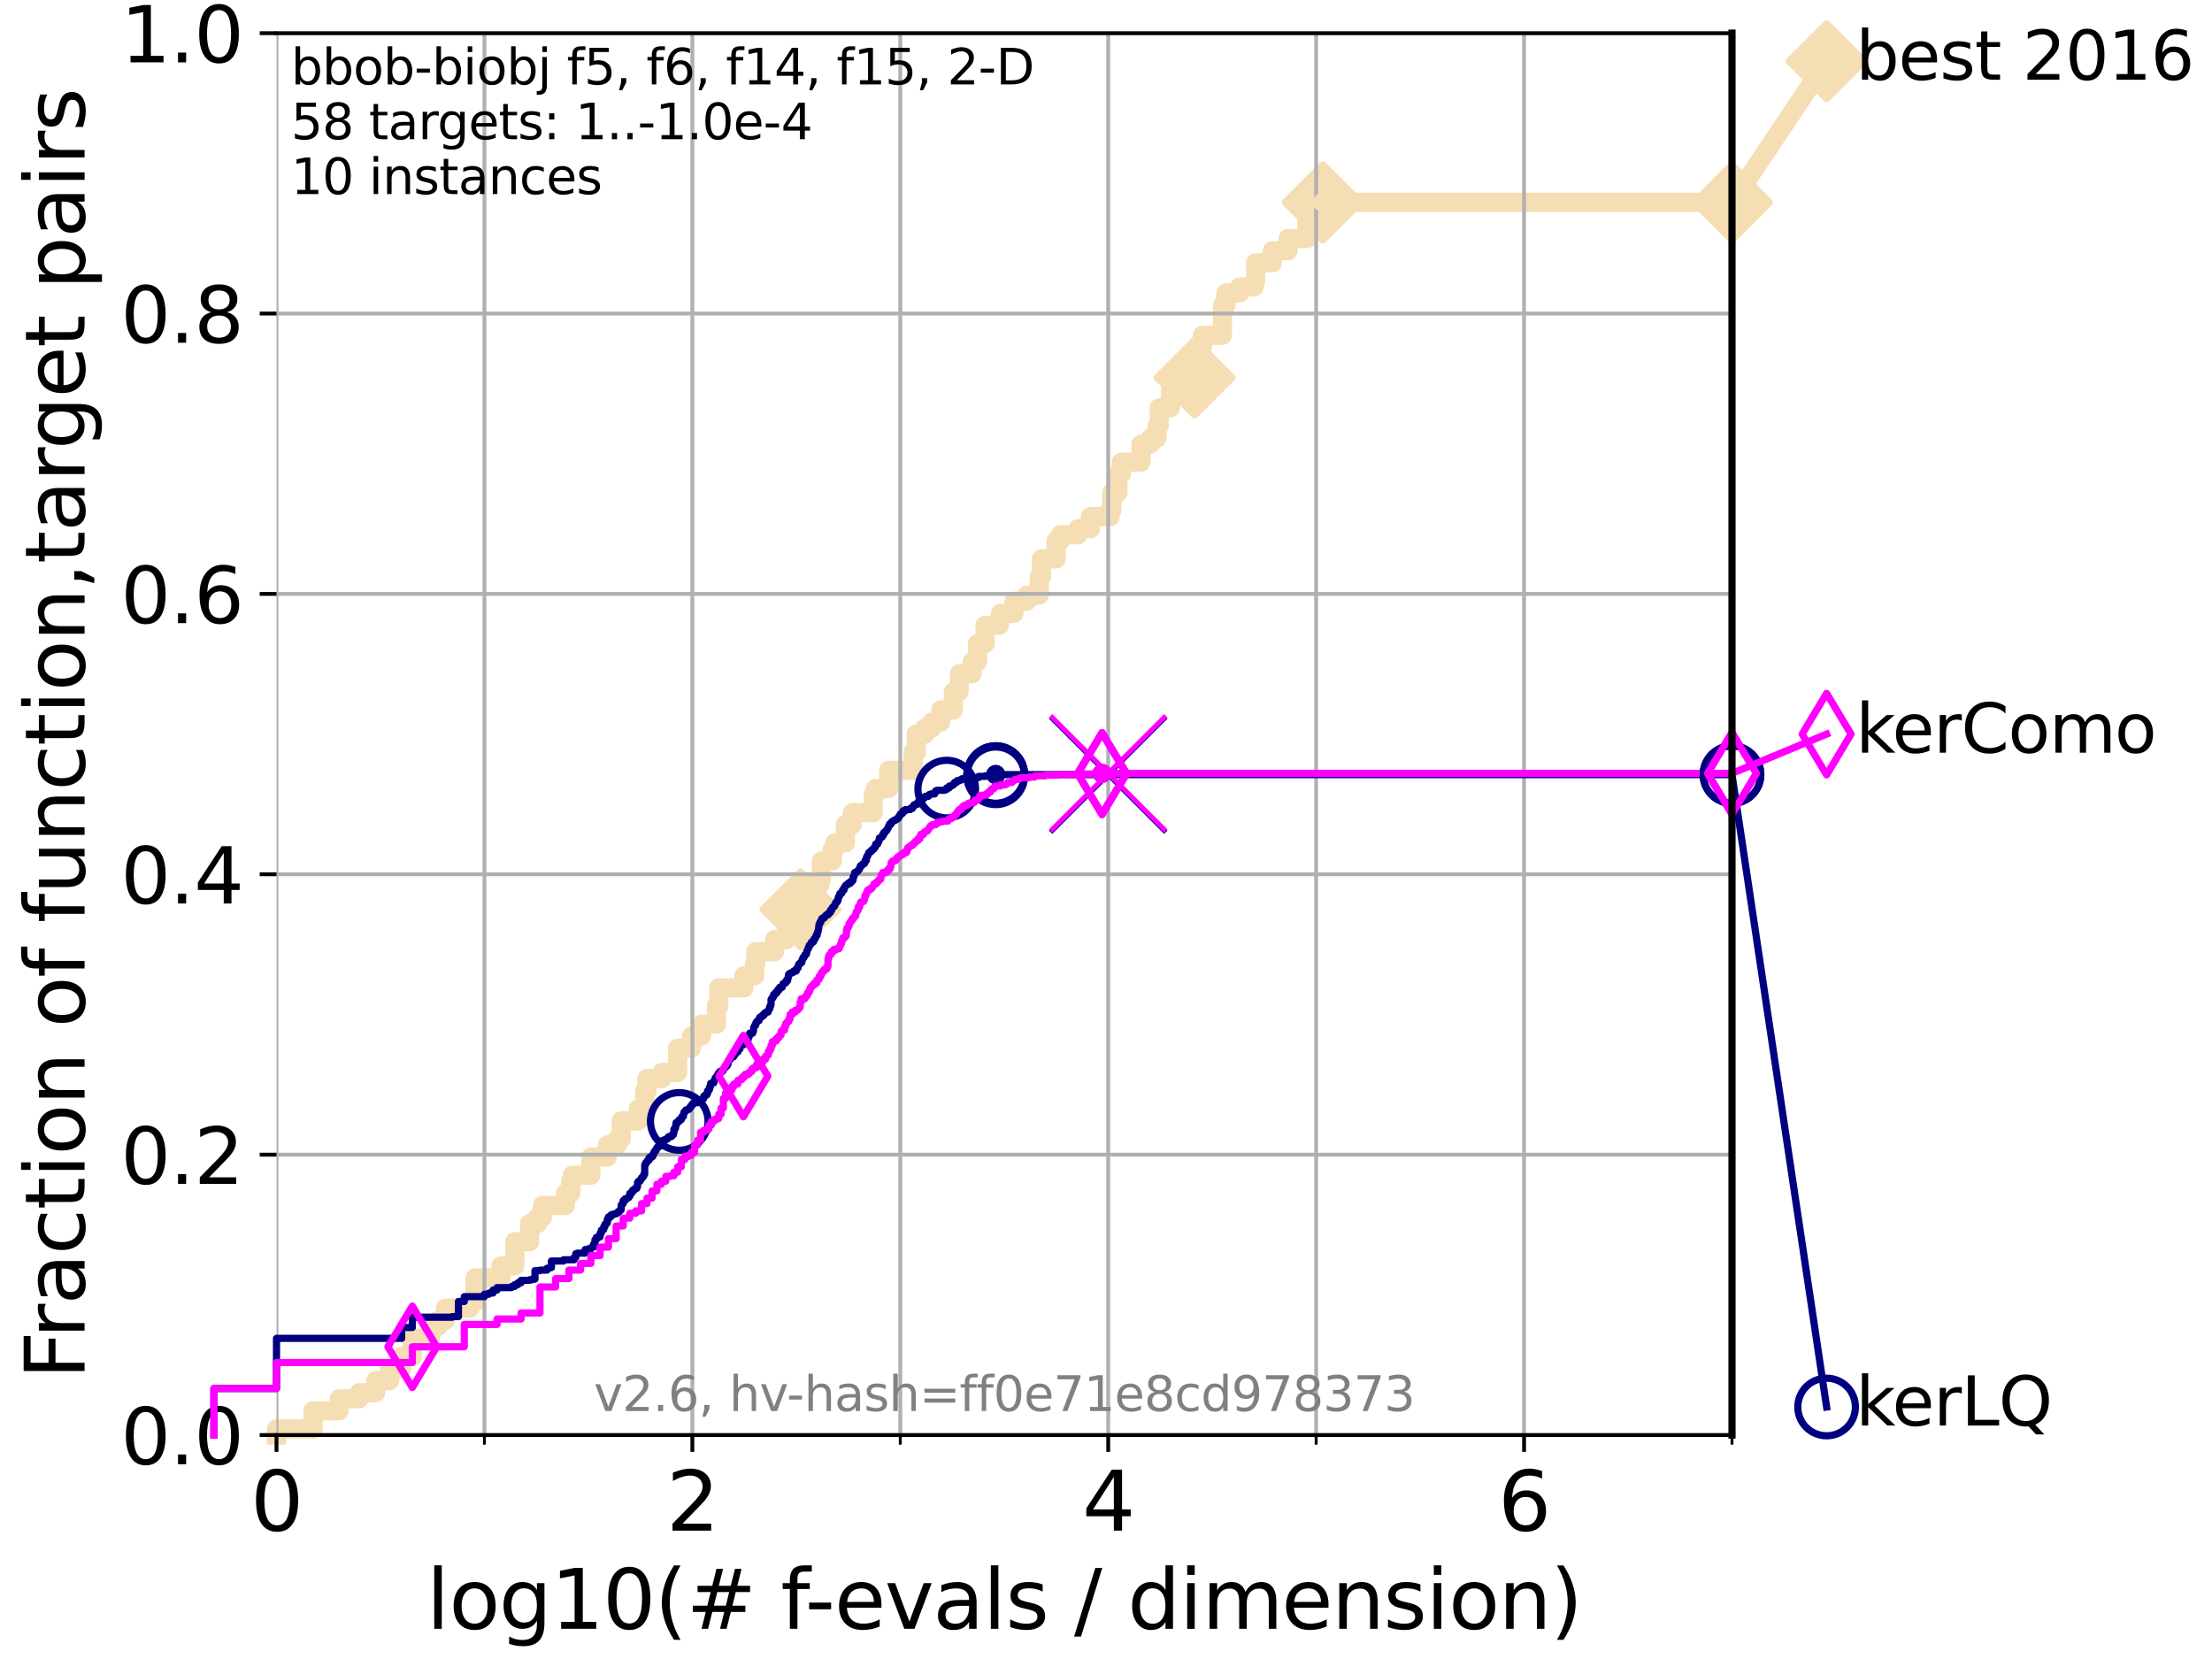 <?xml version="1.0" encoding="utf-8" standalone="no"?>
<!DOCTYPE svg PUBLIC "-//W3C//DTD SVG 1.1//EN"
  "http://www.w3.org/Graphics/SVG/1.1/DTD/svg11.dtd">
<svg xmlns:xlink="http://www.w3.org/1999/xlink" width="460.8pt" height="345.6pt" viewBox="0 0 460.8 345.6" xmlns="http://www.w3.org/2000/svg" version="1.1">
 <defs>
  <style type="text/css">*{stroke-linejoin: round; stroke-linecap: butt}</style>
 </defs>
 <g id="figure_1">
  <g id="patch_1">
   <path d="M 0 345.6 
L 460.8 345.6 
L 460.8 0 
L 0 0 
z
" style="fill: #ffffff"/>
  </g>
  <g id="axes_1">
   <g id="patch_2">
    <path d="M 57.6 298.944 
L 360.806 298.944 
L 360.806 6.912 
L 57.6 6.912 
z
" style="fill: #ffffff"/>
   </g>
   <g id="line2d_1">
    <path d="M 57.6 298.944 
L 57.6 297.685 
L 65.227 297.685 
L 65.227 293.909 
L 70.639 293.909 
L 70.639 291.391 
L 74.837 291.391 
L 74.837 290.133 
L 78.267 290.133 
L 78.267 287.615 
L 81.166 287.615 
L 81.166 285.098 
L 83.678 285.098 
L 83.678 282.58 
L 85.894 282.58 
L 85.894 278.804 
L 89.669 278.804 
L 89.669 276.286 
L 91.306 276.286 
L 91.306 275.028 
L 92.812 275.028 
L 92.812 272.51 
L 97.858 272.51 
L 97.858 271.251 
L 98.933 271.251 
L 98.933 266.216 
L 104.345 266.216 
L 104.345 263.699 
L 107.245 263.699 
L 107.245 258.664 
L 110.336 258.664 
L 110.336 254.887 
L 111.972 254.887 
L 111.972 253.629 
L 112.989 253.629 
L 112.989 251.111 
L 117.772 251.111 
L 117.772 248.594 
L 118.89 248.594 
L 118.89 246.076 
L 119.248 246.076 
L 119.248 244.817 
L 123.088 244.817 
L 123.088 241.041 
L 126.517 241.041 
L 126.517 238.524 
L 128.571 238.524 
L 128.571 237.265 
L 129.417 237.265 
L 129.417 233.489 
L 132.984 233.489 
L 132.984 230.971 
L 134.305 230.971 
L 134.305 227.195 
L 134.777 227.195 
L 134.777 224.677 
L 137.92 224.677 
L 137.92 223.418 
L 141.173 223.418 
L 141.173 218.383 
L 144.041 218.383 
L 144.041 215.866 
L 146.109 215.866 
L 146.109 213.348 
L 149.238 213.348 
L 149.238 209.572 
L 149.736 209.572 
L 149.736 205.796 
L 154.971 205.796 
L 154.971 203.278 
L 157.222 203.278 
L 157.222 200.761 
L 157.457 200.761 
L 157.457 198.243 
L 161.354 198.243 
L 161.354 195.726 
L 163.8 195.726 
L 163.8 193.208 
L 164.453 193.208 
L 164.453 191.95 
L 164.991 191.95 
L 164.991 189.432 
L 166.747 189.432 
L 166.747 186.914 
L 169.369 186.914 
L 169.369 184.397 
L 170.773 184.397 
L 170.773 183.138 
L 171.114 183.138 
L 171.114 179.362 
L 173.382 179.362 
L 173.382 176.844 
L 173.875 176.844 
L 173.875 175.586 
L 176.128 175.586 
L 176.128 171.809 
L 177.492 171.809 
L 177.556 169.292 
L 181.894 169.292 
L 181.894 165.516 
L 182.42 165.516 
L 182.42 164.257 
L 185.152 164.257 
L 185.152 160.481 
L 190.224 160.481 
L 190.224 156.704 
L 190.857 156.704 
L 190.857 152.928 
L 192.683 152.928 
L 192.683 151.669 
L 194.115 151.669 
L 194.115 150.41 
L 195.983 150.41 
L 195.983 147.893 
L 198.603 147.893 
L 198.603 144.117 
L 199.773 144.117 
L 199.88 140.34 
L 202.523 140.34 
L 202.523 137.823 
L 203.654 137.823 
L 203.654 134.047 
L 205.214 134.047 
L 205.214 130.27 
L 208.184 130.27 
L 208.184 129.012 
L 208.44 129.012 
L 208.44 127.753 
L 211.233 127.753 
L 211.233 125.235 
L 213.927 125.235 
L 213.927 123.977 
L 216.483 123.977 
L 216.483 120.2 
L 216.955 120.2 
L 216.955 116.424 
L 220 116.424 
L 220 112.648 
L 220.908 112.648 
L 220.908 111.389 
L 224.591 111.389 
L 224.591 110.13 
L 227.167 110.13 
L 227.167 107.613 
L 231.257 107.613 
L 231.257 106.354 
L 231.618 106.354 
L 231.618 102.578 
L 232.877 102.578 
L 232.877 98.801 
L 233.584 98.801 
L 233.584 96.284 
L 237.686 96.284 
L 237.686 92.508 
L 239.685 92.508 
L 239.685 91.249 
L 241.033 91.249 
L 241.033 88.731 
L 241.468 88.731 
L 241.495 84.955 
L 243.822 84.955 
L 243.822 81.179 
L 244.981 81.179 
L 244.981 78.661 
L 248.866 78.661 
L 248.902 73.626 
L 249.775 73.626 
L 249.775 72.367 
L 250.483 72.367 
L 250.483 69.85 
L 254.625 69.85 
L 254.71 63.556 
L 255.397 63.556 
L 255.397 61.039 
L 258.259 61.039 
L 258.259 59.78 
L 261.266 59.78 
L 261.266 58.521 
L 261.578 58.521 
L 261.578 54.745 
L 265.057 54.745 
L 265.057 52.227 
L 268.314 52.227 
L 268.314 49.71 
L 272.245 49.71 
L 272.245 45.934 
L 275.576 45.934 
L 275.576 42.157 
L 360.806 42.157 
L 360.806 42.157 
" style="fill: none; stroke: #f5deb3; stroke-width: 4; stroke-linecap: square"/>
   </g>
   <g id="line2d_2">
    <defs>
     <path id="m7a7339b906" d="M -0 7.778 
L 7.778 0 
L 0 -7.778 
L -7.778 -0 
z
" style="stroke: #f5deb3; stroke-width: 1.5; stroke-linejoin: miter"/>
    </defs>
    <g>
     <use xlink:href="#m7a7339b906" x="166.747" y="189.432" style="fill: #f5deb3; stroke: #f5deb3; stroke-width: 1.5; stroke-linejoin: miter"/>
     <use xlink:href="#m7a7339b906" x="248.866" y="78.661" style="fill: #f5deb3; stroke: #f5deb3; stroke-width: 1.5; stroke-linejoin: miter"/>
     <use xlink:href="#m7a7339b906" x="275.576" y="42.157" style="fill: #f5deb3; stroke: #f5deb3; stroke-width: 1.5; stroke-linejoin: miter"/>
     <use xlink:href="#m7a7339b906" x="275.576" y="42.157" style="fill: #f5deb3; stroke: #f5deb3; stroke-width: 1.5; stroke-linejoin: miter"/>
     <use xlink:href="#m7a7339b906" x="360.806" y="42.157" style="fill: #f5deb3; stroke: #f5deb3; stroke-width: 1.5; stroke-linejoin: miter"/>
    </g>
   </g>
   <g id="line2d_3">
    <path style="fill: none; stroke: #f5deb3; stroke-width: 4; stroke-linecap: square"/>
    <g/>
   </g>
   <g id="line2d_4">
    <path d="M 360.806 42.157 
L 380.515 12.753 
" style="fill: none; stroke: #f5deb3; stroke-width: 4; stroke-linecap: square"/>
    <g>
     <use xlink:href="#m7a7339b906" x="360.806" y="42.157" style="fill: #f5deb3; stroke: #f5deb3; stroke-width: 1.5; stroke-linejoin: miter"/>
     <use xlink:href="#m7a7339b906" x="380.515" y="12.753" style="fill: #f5deb3; stroke: #f5deb3; stroke-width: 1.5; stroke-linejoin: miter"/>
    </g>
   </g>
   <g id="matplotlib.axis_1">
    <g id="xtick_1">
     <g id="line2d_5">
      <path d="M 57.6 298.944 
L 57.6 6.912 
" clip-path="url(#paad065f711)" style="fill: none; stroke: #b0b0b0; stroke-width: 0.8; stroke-linecap: square"/>
     </g>
     <g id="line2d_6">
      <defs>
       <path id="ma0bec8b8c1" d="M 0 0 
L 0 3.5 
" style="stroke: #000000; stroke-width: 0.8"/>
      </defs>
      <g>
       <use xlink:href="#ma0bec8b8c1" x="57.6" y="298.944" style="stroke: #000000; stroke-width: 0.8"/>
      </g>
     </g>
     <g id="text_1">
      <!-- 0 -->
      <g transform="translate(52.192 318.861) scale(0.17 -0.17)">
       <defs>
        <path id="DejaVuSans-30" d="M 2034 4250 
Q 1547 4250 1301 3770 
Q 1056 3291 1056 2328 
Q 1056 1369 1301 889 
Q 1547 409 2034 409 
Q 2525 409 2770 889 
Q 3016 1369 3016 2328 
Q 3016 3291 2770 3770 
Q 2525 4250 2034 4250 
z
M 2034 4750 
Q 2819 4750 3233 4129 
Q 3647 3509 3647 2328 
Q 3647 1150 3233 529 
Q 2819 -91 2034 -91 
Q 1250 -91 836 529 
Q 422 1150 422 2328 
Q 422 3509 836 4129 
Q 1250 4750 2034 4750 
z
" transform="scale(0.016)"/>
       </defs>
       <use xlink:href="#DejaVuSans-30"/>
      </g>
     </g>
    </g>
    <g id="xtick_2">
     <g id="line2d_7">
      <path d="M 144.23 298.944 
L 144.23 6.912 
" clip-path="url(#paad065f711)" style="fill: none; stroke: #b0b0b0; stroke-width: 0.8; stroke-linecap: square"/>
     </g>
     <g id="line2d_8">
      <g>
       <use xlink:href="#ma0bec8b8c1" x="144.23" y="298.944" style="stroke: #000000; stroke-width: 0.8"/>
      </g>
     </g>
     <g id="text_2">
      <!-- 2 -->
      <g transform="translate(138.822 318.861) scale(0.17 -0.17)">
       <defs>
        <path id="DejaVuSans-32" d="M 1228 531 
L 3431 531 
L 3431 0 
L 469 0 
L 469 531 
Q 828 903 1448 1529 
Q 2069 2156 2228 2338 
Q 2531 2678 2651 2914 
Q 2772 3150 2772 3378 
Q 2772 3750 2511 3984 
Q 2250 4219 1831 4219 
Q 1534 4219 1204 4116 
Q 875 4013 500 3803 
L 500 4441 
Q 881 4594 1212 4672 
Q 1544 4750 1819 4750 
Q 2544 4750 2975 4387 
Q 3406 4025 3406 3419 
Q 3406 3131 3298 2873 
Q 3191 2616 2906 2266 
Q 2828 2175 2409 1742 
Q 1991 1309 1228 531 
z
" transform="scale(0.016)"/>
       </defs>
       <use xlink:href="#DejaVuSans-32"/>
      </g>
     </g>
    </g>
    <g id="xtick_3">
     <g id="line2d_9">
      <path d="M 230.861 298.944 
L 230.861 6.912 
" clip-path="url(#paad065f711)" style="fill: none; stroke: #b0b0b0; stroke-width: 0.8; stroke-linecap: square"/>
     </g>
     <g id="line2d_10">
      <g>
       <use xlink:href="#ma0bec8b8c1" x="230.861" y="298.944" style="stroke: #000000; stroke-width: 0.8"/>
      </g>
     </g>
     <g id="text_3">
      <!-- 4 -->
      <g transform="translate(225.453 318.861) scale(0.17 -0.17)">
       <defs>
        <path id="DejaVuSans-34" d="M 2419 4116 
L 825 1625 
L 2419 1625 
L 2419 4116 
z
M 2253 4666 
L 3047 4666 
L 3047 1625 
L 3713 1625 
L 3713 1100 
L 3047 1100 
L 3047 0 
L 2419 0 
L 2419 1100 
L 313 1100 
L 313 1709 
L 2253 4666 
z
" transform="scale(0.016)"/>
       </defs>
       <use xlink:href="#DejaVuSans-34"/>
      </g>
     </g>
    </g>
    <g id="xtick_4">
     <g id="line2d_11">
      <path d="M 317.491 298.944 
L 317.491 6.912 
" clip-path="url(#paad065f711)" style="fill: none; stroke: #b0b0b0; stroke-width: 0.8; stroke-linecap: square"/>
     </g>
     <g id="line2d_12">
      <g>
       <use xlink:href="#ma0bec8b8c1" x="317.491" y="298.944" style="stroke: #000000; stroke-width: 0.8"/>
      </g>
     </g>
     <g id="text_4">
      <!-- 6 -->
      <g transform="translate(312.083 318.861) scale(0.17 -0.17)">
       <defs>
        <path id="DejaVuSans-36" d="M 2113 2584 
Q 1688 2584 1439 2293 
Q 1191 2003 1191 1497 
Q 1191 994 1439 701 
Q 1688 409 2113 409 
Q 2538 409 2786 701 
Q 3034 994 3034 1497 
Q 3034 2003 2786 2293 
Q 2538 2584 2113 2584 
z
M 3366 4563 
L 3366 3988 
Q 3128 4100 2886 4159 
Q 2644 4219 2406 4219 
Q 1781 4219 1451 3797 
Q 1122 3375 1075 2522 
Q 1259 2794 1537 2939 
Q 1816 3084 2150 3084 
Q 2853 3084 3261 2657 
Q 3669 2231 3669 1497 
Q 3669 778 3244 343 
Q 2819 -91 2113 -91 
Q 1303 -91 875 529 
Q 447 1150 447 2328 
Q 447 3434 972 4092 
Q 1497 4750 2381 4750 
Q 2619 4750 2861 4703 
Q 3103 4656 3366 4563 
z
" transform="scale(0.016)"/>
       </defs>
       <use xlink:href="#DejaVuSans-36"/>
      </g>
     </g>
    </g>
    <g id="xtick_5">
     <g id="line2d_13">
      <path d="M 100.915 298.944 
L 100.915 6.912 
" clip-path="url(#paad065f711)" style="fill: none; stroke: #b0b0b0; stroke-width: 0.8; stroke-linecap: square"/>
     </g>
     <g id="line2d_14">
      <defs>
       <path id="m4ca95d3c54" d="M 0 0 
L 0 2 
" style="stroke: #000000; stroke-width: 0.6"/>
      </defs>
      <g>
       <use xlink:href="#m4ca95d3c54" x="100.915" y="298.944" style="stroke: #000000; stroke-width: 0.6"/>
      </g>
     </g>
    </g>
    <g id="xtick_6">
     <g id="line2d_15">
      <path d="M 187.546 298.944 
L 187.546 6.912 
" clip-path="url(#paad065f711)" style="fill: none; stroke: #b0b0b0; stroke-width: 0.8; stroke-linecap: square"/>
     </g>
     <g id="line2d_16">
      <g>
       <use xlink:href="#m4ca95d3c54" x="187.546" y="298.944" style="stroke: #000000; stroke-width: 0.6"/>
      </g>
     </g>
    </g>
    <g id="xtick_7">
     <g id="line2d_17">
      <path d="M 274.176 298.944 
L 274.176 6.912 
" clip-path="url(#paad065f711)" style="fill: none; stroke: #b0b0b0; stroke-width: 0.8; stroke-linecap: square"/>
     </g>
     <g id="line2d_18">
      <g>
       <use xlink:href="#m4ca95d3c54" x="274.176" y="298.944" style="stroke: #000000; stroke-width: 0.6"/>
      </g>
     </g>
    </g>
    <g id="xtick_8">
     <g id="line2d_19">
      <path d="M 360.806 298.944 
L 360.806 6.912 
" clip-path="url(#paad065f711)" style="fill: none; stroke: #b0b0b0; stroke-width: 0.8; stroke-linecap: square"/>
     </g>
     <g id="line2d_20">
      <g>
       <use xlink:href="#m4ca95d3c54" x="360.806" y="298.944" style="stroke: #000000; stroke-width: 0.6"/>
      </g>
     </g>
    </g>
    <g id="text_5">
     <!-- log10(# f-evals / dimension) -->
     <g transform="translate(88.823 339.314) scale(0.17 -0.17)">
      <defs>
       <path id="DejaVuSans-6c" d="M 603 4863 
L 1178 4863 
L 1178 0 
L 603 0 
L 603 4863 
z
" transform="scale(0.016)"/>
       <path id="DejaVuSans-6f" d="M 1959 3097 
Q 1497 3097 1228 2736 
Q 959 2375 959 1747 
Q 959 1119 1226 758 
Q 1494 397 1959 397 
Q 2419 397 2687 759 
Q 2956 1122 2956 1747 
Q 2956 2369 2687 2733 
Q 2419 3097 1959 3097 
z
M 1959 3584 
Q 2709 3584 3137 3096 
Q 3566 2609 3566 1747 
Q 3566 888 3137 398 
Q 2709 -91 1959 -91 
Q 1206 -91 779 398 
Q 353 888 353 1747 
Q 353 2609 779 3096 
Q 1206 3584 1959 3584 
z
" transform="scale(0.016)"/>
       <path id="DejaVuSans-67" d="M 2906 1791 
Q 2906 2416 2648 2759 
Q 2391 3103 1925 3103 
Q 1463 3103 1205 2759 
Q 947 2416 947 1791 
Q 947 1169 1205 825 
Q 1463 481 1925 481 
Q 2391 481 2648 825 
Q 2906 1169 2906 1791 
z
M 3481 434 
Q 3481 -459 3084 -895 
Q 2688 -1331 1869 -1331 
Q 1566 -1331 1297 -1286 
Q 1028 -1241 775 -1147 
L 775 -588 
Q 1028 -725 1275 -790 
Q 1522 -856 1778 -856 
Q 2344 -856 2625 -561 
Q 2906 -266 2906 331 
L 2906 616 
Q 2728 306 2450 153 
Q 2172 0 1784 0 
Q 1141 0 747 490 
Q 353 981 353 1791 
Q 353 2603 747 3093 
Q 1141 3584 1784 3584 
Q 2172 3584 2450 3431 
Q 2728 3278 2906 2969 
L 2906 3500 
L 3481 3500 
L 3481 434 
z
" transform="scale(0.016)"/>
       <path id="DejaVuSans-31" d="M 794 531 
L 1825 531 
L 1825 4091 
L 703 3866 
L 703 4441 
L 1819 4666 
L 2450 4666 
L 2450 531 
L 3481 531 
L 3481 0 
L 794 0 
L 794 531 
z
" transform="scale(0.016)"/>
       <path id="DejaVuSans-28" d="M 1984 4856 
Q 1566 4138 1362 3434 
Q 1159 2731 1159 2009 
Q 1159 1288 1364 580 
Q 1569 -128 1984 -844 
L 1484 -844 
Q 1016 -109 783 600 
Q 550 1309 550 2009 
Q 550 2706 781 3412 
Q 1013 4119 1484 4856 
L 1984 4856 
z
" transform="scale(0.016)"/>
       <path id="DejaVuSans-23" d="M 3272 2816 
L 2363 2816 
L 2100 1772 
L 3016 1772 
L 3272 2816 
z
M 2803 4594 
L 2478 3297 
L 3391 3297 
L 3719 4594 
L 4219 4594 
L 3897 3297 
L 4872 3297 
L 4872 2816 
L 3775 2816 
L 3519 1772 
L 4513 1772 
L 4513 1294 
L 3397 1294 
L 3072 0 
L 2572 0 
L 2894 1294 
L 1978 1294 
L 1656 0 
L 1153 0 
L 1478 1294 
L 494 1294 
L 494 1772 
L 1594 1772 
L 1856 2816 
L 850 2816 
L 850 3297 
L 1978 3297 
L 2297 4594 
L 2803 4594 
z
" transform="scale(0.016)"/>
       <path id="DejaVuSans-20" transform="scale(0.016)"/>
       <path id="DejaVuSans-66" d="M 2375 4863 
L 2375 4384 
L 1825 4384 
Q 1516 4384 1395 4259 
Q 1275 4134 1275 3809 
L 1275 3500 
L 2222 3500 
L 2222 3053 
L 1275 3053 
L 1275 0 
L 697 0 
L 697 3053 
L 147 3053 
L 147 3500 
L 697 3500 
L 697 3744 
Q 697 4328 969 4595 
Q 1241 4863 1831 4863 
L 2375 4863 
z
" transform="scale(0.016)"/>
       <path id="DejaVuSans-2d" d="M 313 2009 
L 1997 2009 
L 1997 1497 
L 313 1497 
L 313 2009 
z
" transform="scale(0.016)"/>
       <path id="DejaVuSans-65" d="M 3597 1894 
L 3597 1613 
L 953 1613 
Q 991 1019 1311 708 
Q 1631 397 2203 397 
Q 2534 397 2845 478 
Q 3156 559 3463 722 
L 3463 178 
Q 3153 47 2828 -22 
Q 2503 -91 2169 -91 
Q 1331 -91 842 396 
Q 353 884 353 1716 
Q 353 2575 817 3079 
Q 1281 3584 2069 3584 
Q 2775 3584 3186 3129 
Q 3597 2675 3597 1894 
z
M 3022 2063 
Q 3016 2534 2758 2815 
Q 2500 3097 2075 3097 
Q 1594 3097 1305 2825 
Q 1016 2553 972 2059 
L 3022 2063 
z
" transform="scale(0.016)"/>
       <path id="DejaVuSans-76" d="M 191 3500 
L 800 3500 
L 1894 563 
L 2988 3500 
L 3597 3500 
L 2284 0 
L 1503 0 
L 191 3500 
z
" transform="scale(0.016)"/>
       <path id="DejaVuSans-61" d="M 2194 1759 
Q 1497 1759 1228 1600 
Q 959 1441 959 1056 
Q 959 750 1161 570 
Q 1363 391 1709 391 
Q 2188 391 2477 730 
Q 2766 1069 2766 1631 
L 2766 1759 
L 2194 1759 
z
M 3341 1997 
L 3341 0 
L 2766 0 
L 2766 531 
Q 2569 213 2275 61 
Q 1981 -91 1556 -91 
Q 1019 -91 701 211 
Q 384 513 384 1019 
Q 384 1609 779 1909 
Q 1175 2209 1959 2209 
L 2766 2209 
L 2766 2266 
Q 2766 2663 2505 2880 
Q 2244 3097 1772 3097 
Q 1472 3097 1187 3025 
Q 903 2953 641 2809 
L 641 3341 
Q 956 3463 1253 3523 
Q 1550 3584 1831 3584 
Q 2591 3584 2966 3190 
Q 3341 2797 3341 1997 
z
" transform="scale(0.016)"/>
       <path id="DejaVuSans-73" d="M 2834 3397 
L 2834 2853 
Q 2591 2978 2328 3040 
Q 2066 3103 1784 3103 
Q 1356 3103 1142 2972 
Q 928 2841 928 2578 
Q 928 2378 1081 2264 
Q 1234 2150 1697 2047 
L 1894 2003 
Q 2506 1872 2764 1633 
Q 3022 1394 3022 966 
Q 3022 478 2636 193 
Q 2250 -91 1575 -91 
Q 1294 -91 989 -36 
Q 684 19 347 128 
L 347 722 
Q 666 556 975 473 
Q 1284 391 1588 391 
Q 1994 391 2212 530 
Q 2431 669 2431 922 
Q 2431 1156 2273 1281 
Q 2116 1406 1581 1522 
L 1381 1569 
Q 847 1681 609 1914 
Q 372 2147 372 2553 
Q 372 3047 722 3315 
Q 1072 3584 1716 3584 
Q 2034 3584 2315 3537 
Q 2597 3491 2834 3397 
z
" transform="scale(0.016)"/>
       <path id="DejaVuSans-2f" d="M 1625 4666 
L 2156 4666 
L 531 -594 
L 0 -594 
L 1625 4666 
z
" transform="scale(0.016)"/>
       <path id="DejaVuSans-64" d="M 2906 2969 
L 2906 4863 
L 3481 4863 
L 3481 0 
L 2906 0 
L 2906 525 
Q 2725 213 2448 61 
Q 2172 -91 1784 -91 
Q 1150 -91 751 415 
Q 353 922 353 1747 
Q 353 2572 751 3078 
Q 1150 3584 1784 3584 
Q 2172 3584 2448 3432 
Q 2725 3281 2906 2969 
z
M 947 1747 
Q 947 1113 1208 752 
Q 1469 391 1925 391 
Q 2381 391 2643 752 
Q 2906 1113 2906 1747 
Q 2906 2381 2643 2742 
Q 2381 3103 1925 3103 
Q 1469 3103 1208 2742 
Q 947 2381 947 1747 
z
" transform="scale(0.016)"/>
       <path id="DejaVuSans-69" d="M 603 3500 
L 1178 3500 
L 1178 0 
L 603 0 
L 603 3500 
z
M 603 4863 
L 1178 4863 
L 1178 4134 
L 603 4134 
L 603 4863 
z
" transform="scale(0.016)"/>
       <path id="DejaVuSans-6d" d="M 3328 2828 
Q 3544 3216 3844 3400 
Q 4144 3584 4550 3584 
Q 5097 3584 5394 3201 
Q 5691 2819 5691 2113 
L 5691 0 
L 5113 0 
L 5113 2094 
Q 5113 2597 4934 2840 
Q 4756 3084 4391 3084 
Q 3944 3084 3684 2787 
Q 3425 2491 3425 1978 
L 3425 0 
L 2847 0 
L 2847 2094 
Q 2847 2600 2669 2842 
Q 2491 3084 2119 3084 
Q 1678 3084 1418 2786 
Q 1159 2488 1159 1978 
L 1159 0 
L 581 0 
L 581 3500 
L 1159 3500 
L 1159 2956 
Q 1356 3278 1631 3431 
Q 1906 3584 2284 3584 
Q 2666 3584 2933 3390 
Q 3200 3197 3328 2828 
z
" transform="scale(0.016)"/>
       <path id="DejaVuSans-6e" d="M 3513 2113 
L 3513 0 
L 2938 0 
L 2938 2094 
Q 2938 2591 2744 2837 
Q 2550 3084 2163 3084 
Q 1697 3084 1428 2787 
Q 1159 2491 1159 1978 
L 1159 0 
L 581 0 
L 581 3500 
L 1159 3500 
L 1159 2956 
Q 1366 3272 1645 3428 
Q 1925 3584 2291 3584 
Q 2894 3584 3203 3211 
Q 3513 2838 3513 2113 
z
" transform="scale(0.016)"/>
       <path id="DejaVuSans-29" d="M 513 4856 
L 1013 4856 
Q 1481 4119 1714 3412 
Q 1947 2706 1947 2009 
Q 1947 1309 1714 600 
Q 1481 -109 1013 -844 
L 513 -844 
Q 928 -128 1133 580 
Q 1338 1288 1338 2009 
Q 1338 2731 1133 3434 
Q 928 4138 513 4856 
z
" transform="scale(0.016)"/>
      </defs>
      <use xlink:href="#DejaVuSans-6c"/>
      <use xlink:href="#DejaVuSans-6f" x="27.783"/>
      <use xlink:href="#DejaVuSans-67" x="88.965"/>
      <use xlink:href="#DejaVuSans-31" x="152.441"/>
      <use xlink:href="#DejaVuSans-30" x="216.064"/>
      <use xlink:href="#DejaVuSans-28" x="279.688"/>
      <use xlink:href="#DejaVuSans-23" x="318.701"/>
      <use xlink:href="#DejaVuSans-20" x="402.49"/>
      <use xlink:href="#DejaVuSans-66" x="434.277"/>
      <use xlink:href="#DejaVuSans-2d" x="463.982"/>
      <use xlink:href="#DejaVuSans-65" x="500.066"/>
      <use xlink:href="#DejaVuSans-76" x="561.59"/>
      <use xlink:href="#DejaVuSans-61" x="620.77"/>
      <use xlink:href="#DejaVuSans-6c" x="682.049"/>
      <use xlink:href="#DejaVuSans-73" x="709.832"/>
      <use xlink:href="#DejaVuSans-20" x="761.932"/>
      <use xlink:href="#DejaVuSans-2f" x="793.719"/>
      <use xlink:href="#DejaVuSans-20" x="827.41"/>
      <use xlink:href="#DejaVuSans-64" x="859.197"/>
      <use xlink:href="#DejaVuSans-69" x="922.674"/>
      <use xlink:href="#DejaVuSans-6d" x="950.457"/>
      <use xlink:href="#DejaVuSans-65" x="1047.869"/>
      <use xlink:href="#DejaVuSans-6e" x="1109.393"/>
      <use xlink:href="#DejaVuSans-73" x="1172.771"/>
      <use xlink:href="#DejaVuSans-69" x="1224.871"/>
      <use xlink:href="#DejaVuSans-6f" x="1252.654"/>
      <use xlink:href="#DejaVuSans-6e" x="1313.836"/>
      <use xlink:href="#DejaVuSans-29" x="1377.215"/>
     </g>
    </g>
   </g>
   <g id="matplotlib.axis_2">
    <g id="ytick_1">
     <g id="line2d_21">
      <path d="M 57.6 298.944 
L 360.806 298.944 
" clip-path="url(#paad065f711)" style="fill: none; stroke: #b0b0b0; stroke-width: 0.8; stroke-linecap: square"/>
     </g>
     <g id="line2d_22">
      <defs>
       <path id="m4991d4cb06" d="M 0 0 
L -3.5 0 
" style="stroke: #000000; stroke-width: 0.8"/>
      </defs>
      <g>
       <use xlink:href="#m4991d4cb06" x="57.6" y="298.944" style="stroke: #000000; stroke-width: 0.8"/>
      </g>
     </g>
     <g id="text_6">
      <!-- 0.0 -->
      <g transform="translate(25.155 305.023) scale(0.16 -0.16)">
       <defs>
        <path id="DejaVuSans-2e" d="M 684 794 
L 1344 794 
L 1344 0 
L 684 0 
L 684 794 
z
" transform="scale(0.016)"/>
       </defs>
       <use xlink:href="#DejaVuSans-30"/>
       <use xlink:href="#DejaVuSans-2e" x="63.623"/>
       <use xlink:href="#DejaVuSans-30" x="95.41"/>
      </g>
     </g>
    </g>
    <g id="ytick_2">
     <g id="line2d_23">
      <path d="M 57.6 240.538 
L 360.806 240.538 
" clip-path="url(#paad065f711)" style="fill: none; stroke: #b0b0b0; stroke-width: 0.8; stroke-linecap: square"/>
     </g>
     <g id="line2d_24">
      <g>
       <use xlink:href="#m4991d4cb06" x="57.6" y="240.538" style="stroke: #000000; stroke-width: 0.8"/>
      </g>
     </g>
     <g id="text_7">
      <!-- 0.2 -->
      <g transform="translate(25.155 246.616) scale(0.16 -0.16)">
       <use xlink:href="#DejaVuSans-30"/>
       <use xlink:href="#DejaVuSans-2e" x="63.623"/>
       <use xlink:href="#DejaVuSans-32" x="95.41"/>
      </g>
     </g>
    </g>
    <g id="ytick_3">
     <g id="line2d_25">
      <path d="M 57.6 182.131 
L 360.806 182.131 
" clip-path="url(#paad065f711)" style="fill: none; stroke: #b0b0b0; stroke-width: 0.8; stroke-linecap: square"/>
     </g>
     <g id="line2d_26">
      <g>
       <use xlink:href="#m4991d4cb06" x="57.6" y="182.131" style="stroke: #000000; stroke-width: 0.8"/>
      </g>
     </g>
     <g id="text_8">
      <!-- 0.4 -->
      <g transform="translate(25.155 188.21) scale(0.16 -0.16)">
       <use xlink:href="#DejaVuSans-30"/>
       <use xlink:href="#DejaVuSans-2e" x="63.623"/>
       <use xlink:href="#DejaVuSans-34" x="95.41"/>
      </g>
     </g>
    </g>
    <g id="ytick_4">
     <g id="line2d_27">
      <path d="M 57.6 123.725 
L 360.806 123.725 
" clip-path="url(#paad065f711)" style="fill: none; stroke: #b0b0b0; stroke-width: 0.8; stroke-linecap: square"/>
     </g>
     <g id="line2d_28">
      <g>
       <use xlink:href="#m4991d4cb06" x="57.6" y="123.725" style="stroke: #000000; stroke-width: 0.8"/>
      </g>
     </g>
     <g id="text_9">
      <!-- 0.6 -->
      <g transform="translate(25.155 129.804) scale(0.16 -0.16)">
       <use xlink:href="#DejaVuSans-30"/>
       <use xlink:href="#DejaVuSans-2e" x="63.623"/>
       <use xlink:href="#DejaVuSans-36" x="95.41"/>
      </g>
     </g>
    </g>
    <g id="ytick_5">
     <g id="line2d_29">
      <path d="M 57.6 65.318 
L 360.806 65.318 
" clip-path="url(#paad065f711)" style="fill: none; stroke: #b0b0b0; stroke-width: 0.8; stroke-linecap: square"/>
     </g>
     <g id="line2d_30">
      <g>
       <use xlink:href="#m4991d4cb06" x="57.6" y="65.318" style="stroke: #000000; stroke-width: 0.8"/>
      </g>
     </g>
     <g id="text_10">
      <!-- 0.8 -->
      <g transform="translate(25.155 71.397) scale(0.16 -0.16)">
       <defs>
        <path id="DejaVuSans-38" d="M 2034 2216 
Q 1584 2216 1326 1975 
Q 1069 1734 1069 1313 
Q 1069 891 1326 650 
Q 1584 409 2034 409 
Q 2484 409 2743 651 
Q 3003 894 3003 1313 
Q 3003 1734 2745 1975 
Q 2488 2216 2034 2216 
z
M 1403 2484 
Q 997 2584 770 2862 
Q 544 3141 544 3541 
Q 544 4100 942 4425 
Q 1341 4750 2034 4750 
Q 2731 4750 3128 4425 
Q 3525 4100 3525 3541 
Q 3525 3141 3298 2862 
Q 3072 2584 2669 2484 
Q 3125 2378 3379 2068 
Q 3634 1759 3634 1313 
Q 3634 634 3220 271 
Q 2806 -91 2034 -91 
Q 1263 -91 848 271 
Q 434 634 434 1313 
Q 434 1759 690 2068 
Q 947 2378 1403 2484 
z
M 1172 3481 
Q 1172 3119 1398 2916 
Q 1625 2713 2034 2713 
Q 2441 2713 2670 2916 
Q 2900 3119 2900 3481 
Q 2900 3844 2670 4047 
Q 2441 4250 2034 4250 
Q 1625 4250 1398 4047 
Q 1172 3844 1172 3481 
z
" transform="scale(0.016)"/>
       </defs>
       <use xlink:href="#DejaVuSans-30"/>
       <use xlink:href="#DejaVuSans-2e" x="63.623"/>
       <use xlink:href="#DejaVuSans-38" x="95.41"/>
      </g>
     </g>
    </g>
    <g id="ytick_6">
     <g id="line2d_31">
      <path d="M 57.6 6.912 
L 360.806 6.912 
" clip-path="url(#paad065f711)" style="fill: none; stroke: #b0b0b0; stroke-width: 0.8; stroke-linecap: square"/>
     </g>
     <g id="line2d_32">
      <g>
       <use xlink:href="#m4991d4cb06" x="57.6" y="6.912" style="stroke: #000000; stroke-width: 0.8"/>
      </g>
     </g>
     <g id="text_11">
      <!-- 1.0 -->
      <g transform="translate(25.155 12.991) scale(0.16 -0.16)">
       <use xlink:href="#DejaVuSans-31"/>
       <use xlink:href="#DejaVuSans-2e" x="63.623"/>
       <use xlink:href="#DejaVuSans-30" x="95.41"/>
      </g>
     </g>
    </g>
    <g id="text_12">
     <!-- Fraction of function,target pairs -->
     <g transform="translate(17.62 287.313) rotate(-90) scale(0.17 -0.17)">
      <defs>
       <path id="DejaVuSans-46" d="M 628 4666 
L 3309 4666 
L 3309 4134 
L 1259 4134 
L 1259 2759 
L 3109 2759 
L 3109 2228 
L 1259 2228 
L 1259 0 
L 628 0 
L 628 4666 
z
" transform="scale(0.016)"/>
       <path id="DejaVuSans-72" d="M 2631 2963 
Q 2534 3019 2420 3045 
Q 2306 3072 2169 3072 
Q 1681 3072 1420 2755 
Q 1159 2438 1159 1844 
L 1159 0 
L 581 0 
L 581 3500 
L 1159 3500 
L 1159 2956 
Q 1341 3275 1631 3429 
Q 1922 3584 2338 3584 
Q 2397 3584 2469 3576 
Q 2541 3569 2628 3553 
L 2631 2963 
z
" transform="scale(0.016)"/>
       <path id="DejaVuSans-63" d="M 3122 3366 
L 3122 2828 
Q 2878 2963 2633 3030 
Q 2388 3097 2138 3097 
Q 1578 3097 1268 2742 
Q 959 2388 959 1747 
Q 959 1106 1268 751 
Q 1578 397 2138 397 
Q 2388 397 2633 464 
Q 2878 531 3122 666 
L 3122 134 
Q 2881 22 2623 -34 
Q 2366 -91 2075 -91 
Q 1284 -91 818 406 
Q 353 903 353 1747 
Q 353 2603 823 3093 
Q 1294 3584 2113 3584 
Q 2378 3584 2631 3529 
Q 2884 3475 3122 3366 
z
" transform="scale(0.016)"/>
       <path id="DejaVuSans-74" d="M 1172 4494 
L 1172 3500 
L 2356 3500 
L 2356 3053 
L 1172 3053 
L 1172 1153 
Q 1172 725 1289 603 
Q 1406 481 1766 481 
L 2356 481 
L 2356 0 
L 1766 0 
Q 1100 0 847 248 
Q 594 497 594 1153 
L 594 3053 
L 172 3053 
L 172 3500 
L 594 3500 
L 594 4494 
L 1172 4494 
z
" transform="scale(0.016)"/>
       <path id="DejaVuSans-75" d="M 544 1381 
L 544 3500 
L 1119 3500 
L 1119 1403 
Q 1119 906 1312 657 
Q 1506 409 1894 409 
Q 2359 409 2629 706 
Q 2900 1003 2900 1516 
L 2900 3500 
L 3475 3500 
L 3475 0 
L 2900 0 
L 2900 538 
Q 2691 219 2414 64 
Q 2138 -91 1772 -91 
Q 1169 -91 856 284 
Q 544 659 544 1381 
z
M 1991 3584 
L 1991 3584 
z
" transform="scale(0.016)"/>
       <path id="DejaVuSans-2c" d="M 750 794 
L 1409 794 
L 1409 256 
L 897 -744 
L 494 -744 
L 750 256 
L 750 794 
z
" transform="scale(0.016)"/>
       <path id="DejaVuSans-70" d="M 1159 525 
L 1159 -1331 
L 581 -1331 
L 581 3500 
L 1159 3500 
L 1159 2969 
Q 1341 3281 1617 3432 
Q 1894 3584 2278 3584 
Q 2916 3584 3314 3078 
Q 3713 2572 3713 1747 
Q 3713 922 3314 415 
Q 2916 -91 2278 -91 
Q 1894 -91 1617 61 
Q 1341 213 1159 525 
z
M 3116 1747 
Q 3116 2381 2855 2742 
Q 2594 3103 2138 3103 
Q 1681 3103 1420 2742 
Q 1159 2381 1159 1747 
Q 1159 1113 1420 752 
Q 1681 391 2138 391 
Q 2594 391 2855 752 
Q 3116 1113 3116 1747 
z
" transform="scale(0.016)"/>
      </defs>
      <use xlink:href="#DejaVuSans-46"/>
      <use xlink:href="#DejaVuSans-72" x="50.27"/>
      <use xlink:href="#DejaVuSans-61" x="91.383"/>
      <use xlink:href="#DejaVuSans-63" x="152.662"/>
      <use xlink:href="#DejaVuSans-74" x="207.643"/>
      <use xlink:href="#DejaVuSans-69" x="246.852"/>
      <use xlink:href="#DejaVuSans-6f" x="274.635"/>
      <use xlink:href="#DejaVuSans-6e" x="335.816"/>
      <use xlink:href="#DejaVuSans-20" x="399.195"/>
      <use xlink:href="#DejaVuSans-6f" x="430.982"/>
      <use xlink:href="#DejaVuSans-66" x="492.164"/>
      <use xlink:href="#DejaVuSans-20" x="527.369"/>
      <use xlink:href="#DejaVuSans-66" x="559.156"/>
      <use xlink:href="#DejaVuSans-75" x="594.361"/>
      <use xlink:href="#DejaVuSans-6e" x="657.74"/>
      <use xlink:href="#DejaVuSans-63" x="721.119"/>
      <use xlink:href="#DejaVuSans-74" x="776.1"/>
      <use xlink:href="#DejaVuSans-69" x="815.309"/>
      <use xlink:href="#DejaVuSans-6f" x="843.092"/>
      <use xlink:href="#DejaVuSans-6e" x="904.273"/>
      <use xlink:href="#DejaVuSans-2c" x="967.652"/>
      <use xlink:href="#DejaVuSans-74" x="999.439"/>
      <use xlink:href="#DejaVuSans-61" x="1038.648"/>
      <use xlink:href="#DejaVuSans-72" x="1099.928"/>
      <use xlink:href="#DejaVuSans-67" x="1139.291"/>
      <use xlink:href="#DejaVuSans-65" x="1202.768"/>
      <use xlink:href="#DejaVuSans-74" x="1264.291"/>
      <use xlink:href="#DejaVuSans-20" x="1303.5"/>
      <use xlink:href="#DejaVuSans-70" x="1335.287"/>
      <use xlink:href="#DejaVuSans-61" x="1398.764"/>
      <use xlink:href="#DejaVuSans-69" x="1460.043"/>
      <use xlink:href="#DejaVuSans-72" x="1487.826"/>
      <use xlink:href="#DejaVuSans-73" x="1528.939"/>
     </g>
    </g>
   </g>
   <g id="line2d_33">
    <defs>
     <path id="me0229fa02c" d="M 0 1.5 
C 0.398 1.5 0.779 1.342 1.061 1.061 
C 1.342 0.779 1.5 0.398 1.5 0 
C 1.5 -0.398 1.342 -0.779 1.061 -1.061 
C 0.779 -1.342 0.398 -1.5 0 -1.5 
C -0.398 -1.5 -0.779 -1.342 -1.061 -1.061 
C -1.342 -0.779 -1.5 -0.398 -1.5 0 
C -1.5 0.398 -1.342 0.779 -1.061 1.061 
C -0.779 1.342 -0.398 1.5 0 1.5 
z
" style="stroke: #f5deb3"/>
    </defs>
    <g>
     <use xlink:href="#me0229fa02c" x="275.576" y="42.157" style="fill: #f5deb3; stroke: #f5deb3"/>
     <use xlink:href="#me0229fa02c" x="275.576" y="42.157" style="fill: #f5deb3; stroke: #f5deb3"/>
    </g>
   </g>
   <g id="line2d_34">
    <defs>
     <path id="m9bea8479f3" d="M 0 1.5 
C 0.398 1.5 0.779 1.342 1.061 1.061 
C 1.342 0.779 1.5 0.398 1.5 0 
C 1.5 -0.398 1.342 -0.779 1.061 -1.061 
C 0.779 -1.342 0.398 -1.5 0 -1.5 
C -0.398 -1.5 -0.779 -1.342 -1.061 -1.061 
C -1.342 -0.779 -1.5 -0.398 -1.5 0 
C -1.5 0.398 -1.342 0.779 -1.061 1.061 
C -0.779 1.342 -0.398 1.5 0 1.5 
z
" style="stroke: #000080"/>
    </defs>
    <g>
     <use xlink:href="#m9bea8479f3" x="207.431" y="161.362" style="fill: #000080; stroke: #000080"/>
     <use xlink:href="#m9bea8479f3" x="207.431" y="161.362" style="fill: #000080; stroke: #000080"/>
    </g>
   </g>
   <g id="line2d_35">
    <path d="M 44.561 298.944 
L 44.561 289.252 
L 57.6 289.252 
L 57.6 278.804 
L 83.678 278.804 
L 83.678 276.538 
L 85.894 276.538 
L 85.894 274.398 
L 94.206 274.398 
L 94.206 274.272 
L 95.503 274.272 
L 95.503 271.125 
L 96.718 271.125 
L 96.718 270.118 
L 100.915 270.118 
L 100.915 269.615 
L 101.833 269.615 
L 101.833 269.363 
L 102.708 269.363 
L 102.708 268.734 
L 103.544 268.734 
L 103.544 268.23 
L 106.561 268.23 
L 106.561 267.979 
L 107.245 267.979 
L 107.245 267.601 
L 107.905 267.601 
L 107.905 267.223 
L 108.543 267.223 
L 108.543 266.72 
L 110.336 266.72 
L 110.336 266.594 
L 110.897 266.594 
L 110.897 266.468 
L 111.442 266.468 
L 111.442 264.706 
L 112.488 264.706 
L 112.488 264.58 
L 113.954 264.58 
L 113.954 264.202 
L 114.419 264.202 
L 114.419 264.076 
L 114.872 264.076 
L 114.872 262.692 
L 117.384 262.692 
L 117.384 262.44 
L 119.6 262.44 
L 119.6 261.936 
L 119.945 261.936 
L 119.945 261.181 
L 120.284 261.181 
L 120.284 261.055 
L 121.893 261.055 
L 121.893 260.3 
L 122.5 260.3 
L 122.5 260.174 
L 123.088 260.174 
L 123.088 259.922 
L 123.375 259.922 
L 123.375 259.797 
L 123.658 259.797 
L 123.658 259.167 
L 123.936 259.167 
L 123.936 258.286 
L 124.211 258.286 
L 124.211 257.783 
L 124.748 257.783 
L 124.748 257.657 
L 125.012 257.657 
L 125.012 256.901 
L 125.271 256.901 
L 125.271 256.272 
L 125.527 256.272 
L 125.527 256.146 
L 125.779 256.146 
L 125.779 255.517 
L 126.029 255.517 
L 126.029 255.013 
L 126.275 255.013 
L 126.275 254.762 
L 126.517 254.762 
L 126.517 254.006 
L 126.757 254.006 
L 126.757 253.503 
L 127.227 253.503 
L 127.227 253.125 
L 127.458 253.125 
L 127.458 252.999 
L 127.911 252.999 
L 127.911 252.873 
L 128.354 252.873 
L 128.354 252.748 
L 128.571 252.748 
L 128.571 252.622 
L 128.786 252.622 
L 128.786 252.37 
L 128.999 252.37 
L 128.999 252.244 
L 129.209 252.244 
L 129.209 251.992 
L 129.417 251.992 
L 129.417 250.985 
L 129.623 250.985 
L 129.623 250.734 
L 129.826 250.734 
L 129.826 250.104 
L 130.226 250.104 
L 130.226 249.727 
L 130.618 249.727 
L 130.618 249.601 
L 130.811 249.601 
L 130.811 249.475 
L 131.002 249.475 
L 131.002 249.223 
L 131.191 249.223 
L 131.191 248.594 
L 131.564 248.594 
L 131.564 248.342 
L 131.747 248.342 
L 131.747 247.964 
L 132.109 247.964 
L 132.109 247.713 
L 132.287 247.713 
L 132.287 247.587 
L 132.639 247.587 
L 132.639 247.209 
L 132.812 247.209 
L 132.812 246.328 
L 132.984 246.328 
L 132.984 246.076 
L 133.323 246.076 
L 133.323 245.824 
L 133.49 245.824 
L 133.49 245.573 
L 133.656 245.573 
L 133.656 245.321 
L 133.82 245.321 
L 133.82 245.195 
L 133.983 245.195 
L 133.983 244.943 
L 134.145 244.943 
L 134.145 244.566 
L 134.305 244.566 
L 134.305 242.677 
L 134.464 242.677 
L 134.464 242.3 
L 134.621 242.3 
L 134.621 242.174 
L 134.777 242.174 
L 134.777 241.922 
L 134.932 241.922 
L 134.932 241.67 
L 135.238 241.67 
L 135.238 241.167 
L 135.389 241.167 
L 135.389 241.041 
L 135.835 241.041 
L 135.835 240.915 
L 135.981 240.915 
L 135.981 240.538 
L 136.127 240.538 
L 136.127 240.286 
L 136.271 240.286 
L 136.271 239.908 
L 136.414 239.908 
L 136.414 239.782 
L 136.556 239.782 
L 136.556 239.656 
L 136.697 239.656 
L 136.697 239.279 
L 136.837 239.279 
L 136.837 239.153 
L 136.975 239.153 
L 136.975 238.901 
L 137.25 238.901 
L 137.25 238.775 
L 137.521 238.775 
L 137.521 238.146 
L 137.788 238.146 
L 137.788 237.642 
L 138.439 237.642 
L 138.439 237.391 
L 138.819 237.391 
L 138.819 237.265 
L 139.068 237.265 
L 139.068 237.013 
L 139.314 237.013 
L 139.314 236.761 
L 139.915 236.761 
L 139.915 236.51 
L 140.033 236.51 
L 140.033 236.384 
L 140.266 236.384 
L 140.266 236.006 
L 140.382 236.006 
L 140.382 235.251 
L 140.612 235.251 
L 140.612 234.999 
L 140.725 234.999 
L 140.725 234.496 
L 140.838 234.496 
L 140.838 233.866 
L 141.173 233.866 
L 141.173 233.614 
L 141.502 233.614 
L 141.502 233.237 
L 141.932 233.237 
L 142.038 232.607 
L 142.353 232.607 
L 142.456 231.726 
L 142.559 231.726 
L 142.559 231.6 
L 142.764 231.6 
L 142.865 231.223 
L 143.265 231.223 
L 143.265 231.097 
L 143.56 231.097 
L 143.657 230.719 
L 143.85 230.719 
L 143.85 230.468 
L 144.041 230.468 
L 144.041 230.216 
L 144.23 230.216 
L 144.23 229.964 
L 144.51 229.964 
L 144.51 229.712 
L 145.327 229.712 
L 145.327 229.461 
L 146.109 229.461 
L 146.109 229.209 
L 146.278 229.209 
L 146.278 228.957 
L 146.53 228.957 
L 146.613 228.328 
L 146.941 228.328 
L 146.941 228.076 
L 147.264 228.076 
L 147.264 227.698 
L 147.424 227.698 
L 147.424 227.195 
L 147.66 227.195 
L 147.66 226.943 
L 147.816 226.943 
L 147.816 226.44 
L 147.971 226.44 
L 148.048 225.684 
L 148.353 225.684 
L 148.353 225.558 
L 148.727 225.558 
L 148.801 225.055 
L 148.874 225.055 
L 148.948 224.677 
L 149.093 224.677 
L 149.093 224.425 
L 149.31 224.425 
L 149.382 224.048 
L 149.524 224.048 
L 149.524 223.796 
L 149.666 223.796 
L 149.666 223.544 
L 149.945 223.544 
L 150.015 223.167 
L 150.56 223.167 
L 150.56 222.915 
L 150.694 222.915 
L 150.694 222.663 
L 150.827 222.663 
L 150.827 222.537 
L 150.959 222.537 
L 151.024 222.286 
L 151.22 222.286 
L 151.22 222.034 
L 151.478 222.034 
L 151.478 221.656 
L 151.669 221.656 
L 151.732 221.027 
L 151.795 221.027 
L 151.795 220.901 
L 151.92 220.901 
L 151.92 220.649 
L 152.169 220.649 
L 152.169 220.272 
L 152.353 220.272 
L 152.353 220.146 
L 152.835 220.146 
L 152.835 219.768 
L 152.954 219.768 
L 152.954 219.642 
L 153.189 219.642 
L 153.189 219.39 
L 153.364 219.39 
L 153.364 219.139 
L 153.708 219.139 
L 153.708 218.887 
L 153.821 218.887 
L 153.821 218.635 
L 153.99 218.635 
L 153.99 218.509 
L 154.157 218.509 
L 154.212 217.754 
L 154.487 217.754 
L 154.487 217.628 
L 154.971 217.628 
L 154.971 216.999 
L 155.235 216.999 
L 155.235 216.873 
L 155.65 216.873 
L 155.701 216.621 
L 155.854 216.621 
L 155.854 215.992 
L 156.056 215.992 
L 156.156 215.237 
L 156.793 215.237 
L 156.89 214.859 
L 156.937 214.859 
L 157.033 213.978 
L 157.128 213.978 
L 157.222 213.6 
L 157.41 213.6 
L 157.457 213.097 
L 157.596 213.097 
L 157.596 212.845 
L 157.826 212.845 
L 157.871 212.593 
L 158.143 212.593 
L 158.232 211.964 
L 158.366 211.964 
L 158.366 211.838 
L 158.717 211.838 
L 158.717 211.586 
L 159.063 211.586 
L 159.105 211.209 
L 159.359 211.209 
L 159.359 210.957 
L 159.61 210.957 
L 159.61 210.831 
L 160.021 210.831 
L 160.102 210.327 
L 160.223 210.327 
L 160.223 210.202 
L 160.343 210.202 
L 160.343 209.698 
L 160.502 209.698 
L 160.542 209.32 
L 160.621 209.32 
L 160.621 208.188 
L 160.738 208.188 
L 160.778 207.936 
L 160.972 207.936 
L 160.972 207.684 
L 161.126 207.684 
L 161.164 207.18 
L 161.467 207.18 
L 161.505 206.803 
L 161.877 206.803 
L 161.987 206.425 
L 162.023 206.425 
L 162.023 206.173 
L 162.349 206.173 
L 162.421 205.67 
L 162.95 205.67 
L 163.054 205.166 
L 163.123 205.166 
L 163.123 204.915 
L 163.363 204.915 
L 163.363 204.789 
L 163.633 204.789 
L 163.633 204.663 
L 163.766 204.663 
L 163.766 204.285 
L 164.064 204.285 
L 164.096 203.782 
L 164.194 203.782 
L 164.259 203.027 
L 164.453 203.027 
L 164.453 202.775 
L 164.771 202.775 
L 164.771 202.649 
L 165.084 202.649 
L 165.084 202.523 
L 165.331 202.523 
L 165.331 202.271 
L 165.874 202.271 
L 165.934 201.768 
L 166.082 201.768 
L 166.082 201.642 
L 166.257 201.642 
L 166.287 201.138 
L 166.374 201.138 
L 166.374 200.887 
L 166.489 200.887 
L 166.489 200.761 
L 166.747 200.761 
L 166.747 200.509 
L 167.029 200.509 
L 167.057 200.006 
L 167.168 200.006 
L 167.252 199.502 
L 167.472 199.502 
L 167.553 199.124 
L 167.689 199.124 
L 167.689 198.873 
L 167.85 198.873 
L 167.85 198.747 
L 168.011 198.747 
L 168.064 198.117 
L 168.169 198.117 
L 168.274 197.74 
L 168.327 197.74 
L 168.379 197.362 
L 168.535 197.362 
L 168.612 196.859 
L 168.766 196.859 
L 168.766 196.733 
L 168.918 196.733 
L 168.994 196.355 
L 169.044 196.355 
L 169.044 196.229 
L 169.467 196.229 
L 169.565 195.6 
L 169.808 195.6 
L 169.905 195.222 
L 169.929 195.222 
L 170.001 194.845 
L 170.214 194.845 
L 170.238 194.341 
L 170.332 194.341 
L 170.379 193.964 
L 170.449 193.964 
L 170.542 193.208 
L 170.566 193.208 
L 170.612 192.579 
L 170.727 192.579 
L 170.819 192.075 
L 171.001 192.075 
L 171.047 191.698 
L 171.114 191.698 
L 171.114 191.572 
L 171.227 191.572 
L 171.227 191.32 
L 171.56 191.32 
L 171.56 191.194 
L 171.757 191.194 
L 171.757 190.943 
L 171.908 190.943 
L 172.016 190.691 
L 172.144 190.691 
L 172.144 190.565 
L 172.545 190.565 
L 172.545 190.313 
L 172.712 190.313 
L 172.712 190.061 
L 173.019 190.061 
L 173.04 189.558 
L 173.282 189.558 
L 173.382 189.054 
L 173.561 189.054 
L 173.66 188.803 
L 173.836 188.803 
L 173.836 188.551 
L 173.972 188.551 
L 174.069 188.047 
L 174.165 188.047 
L 174.165 187.921 
L 174.393 187.921 
L 174.431 187.544 
L 174.6 187.544 
L 174.619 186.914 
L 174.768 186.914 
L 174.824 186.537 
L 174.953 186.537 
L 174.953 186.159 
L 175.262 186.159 
L 175.262 186.033 
L 175.388 186.033 
L 175.478 185.53 
L 175.514 185.53 
L 175.514 185.404 
L 175.814 185.404 
L 175.849 184.9 
L 175.989 184.9 
L 176.093 184.523 
L 176.214 184.523 
L 176.214 184.397 
L 176.385 184.397 
L 176.385 184.271 
L 176.655 184.271 
L 176.655 184.019 
L 177.136 184.019 
L 177.136 183.642 
L 177.508 183.642 
L 177.508 183.39 
L 177.7 183.39 
L 177.731 182.635 
L 177.905 182.635 
L 178.014 182.257 
L 178.03 182.257 
L 178.046 181.754 
L 178.37 181.754 
L 178.37 181.628 
L 178.538 181.628 
L 178.538 181.502 
L 178.719 181.502 
L 178.779 181.25 
L 178.899 181.25 
L 178.958 180.998 
L 179.091 180.998 
L 179.165 180.621 
L 179.224 180.621 
L 179.224 180.369 
L 179.485 180.369 
L 179.485 180.243 
L 179.6 180.243 
L 179.672 179.991 
L 179.984 179.991 
L 179.984 179.865 
L 180.124 179.865 
L 180.221 179.236 
L 180.483 179.236 
L 180.497 178.607 
L 180.606 178.607 
L 180.606 178.355 
L 180.769 178.355 
L 180.836 177.977 
L 180.916 177.977 
L 180.983 177.6 
L 181.182 177.6 
L 181.182 177.474 
L 181.405 177.474 
L 181.405 177.222 
L 181.677 177.222 
L 181.677 176.97 
L 181.907 176.97 
L 181.907 176.844 
L 182.084 176.844 
L 182.159 176.467 
L 182.346 176.467 
L 182.42 175.837 
L 182.835 175.837 
L 182.835 175.586 
L 182.956 175.586 
L 183.028 175.208 
L 183.111 175.208 
L 183.183 174.579 
L 183.477 174.579 
L 183.477 174.453 
L 183.64 174.453 
L 183.64 174.327 
L 183.812 174.327 
L 183.835 173.949 
L 184.052 173.949 
L 184.097 173.446 
L 184.377 173.446 
L 184.4 173.194 
L 184.533 173.194 
L 184.533 173.068 
L 184.654 173.068 
L 184.654 172.942 
L 184.785 172.942 
L 184.872 172.691 
L 184.926 172.691 
L 184.991 172.313 
L 185.119 172.313 
L 185.119 172.061 
L 185.247 172.061 
L 185.29 171.684 
L 185.616 171.684 
L 185.657 171.306 
L 185.771 171.306 
L 185.771 171.18 
L 185.957 171.18 
L 185.957 171.054 
L 186.14 171.054 
L 186.14 170.928 
L 186.412 170.928 
L 186.412 170.802 
L 186.67 170.802 
L 186.67 170.676 
L 186.875 170.676 
L 186.963 170.425 
L 187.185 170.425 
L 187.204 170.173 
L 187.328 170.173 
L 187.347 169.921 
L 187.517 169.921 
L 187.574 169.544 
L 187.844 169.544 
L 187.844 169.418 
L 188.047 169.418 
L 188.138 168.914 
L 188.58 168.914 
L 188.58 168.662 
L 189.593 168.662 
L 189.61 168.411 
L 190.076 168.411 
L 190.142 168.033 
L 190.346 168.033 
L 190.402 167.655 
L 190.691 167.655 
L 190.691 167.53 
L 191.194 167.53 
L 191.271 167.026 
L 191.348 167.026 
L 191.448 166.774 
L 191.493 166.774 
L 191.493 166.648 
L 191.668 166.648 
L 191.668 166.523 
L 192.108 166.523 
L 192.108 166.397 
L 192.358 166.397 
L 192.358 166.271 
L 192.56 166.271 
L 192.56 166.019 
L 192.747 166.019 
L 192.747 165.893 
L 193.399 165.893 
L 193.44 165.641 
L 193.577 165.641 
L 193.577 165.516 
L 193.895 165.516 
L 193.895 165.39 
L 194.722 165.39 
L 194.831 165.012 
L 194.838 165.012 
L 194.895 164.76 
L 195.154 164.76 
L 195.154 164.634 
L 196.777 164.634 
L 196.777 164.509 
L 197.147 164.509 
L 197.221 164.131 
L 197.731 164.131 
L 197.748 163.753 
L 198.207 163.753 
L 198.207 163.627 
L 198.382 163.627 
L 198.382 163.502 
L 198.613 163.502 
L 198.676 163.25 
L 198.842 163.25 
L 198.842 162.998 
L 199.275 162.998 
L 199.386 162.62 
L 199.895 162.62 
L 199.895 162.495 
L 200.267 162.495 
L 200.353 162.243 
L 200.818 162.243 
L 200.818 162.117 
L 202.679 162.117 
L 202.679 161.991 
L 203.869 161.991 
L 203.869 161.739 
L 205.287 161.739 
L 205.287 161.613 
L 207.431 161.613 
L 207.431 161.362 
L 360.806 161.362 
L 360.806 161.362 
" style="fill: none; stroke: #000080; stroke-width: 1.5; stroke-linecap: square"/>
   </g>
   <g id="line2d_36">
    <defs>
     <path id="m2dfe8f95c1" d="M 0 6 
C 1.591 6 3.117 5.368 4.243 4.243 
C 5.368 3.117 6 1.591 6 0 
C 6 -1.591 5.368 -3.117 4.243 -4.243 
C 3.117 -5.368 1.591 -6 0 -6 
C -1.591 -6 -3.117 -5.368 -4.243 -4.243 
C -5.368 -3.117 -6 -1.591 -6 0 
C -6 1.591 -5.368 3.117 -4.243 4.243 
C -3.117 5.368 -1.591 6 0 6 
z
" style="stroke: #000080; stroke-width: 1.5"/>
    </defs>
    <g>
     <use xlink:href="#m2dfe8f95c1" x="141.502" y="233.614" style="fill-opacity: 0; stroke: #000080; stroke-width: 1.5"/>
     <use xlink:href="#m2dfe8f95c1" x="197.221" y="164.383" style="fill-opacity: 0; stroke: #000080; stroke-width: 1.5"/>
     <use xlink:href="#m2dfe8f95c1" x="207.431" y="161.613" style="fill-opacity: 0; stroke: #000080; stroke-width: 1.5"/>
     <use xlink:href="#m2dfe8f95c1" x="207.431" y="161.362" style="fill-opacity: 0; stroke: #000080; stroke-width: 1.5"/>
     <use xlink:href="#m2dfe8f95c1" x="207.431" y="161.362" style="fill-opacity: 0; stroke: #000080; stroke-width: 1.5"/>
     <use xlink:href="#m2dfe8f95c1" x="360.806" y="161.362" style="fill-opacity: 0; stroke: #000080; stroke-width: 1.5"/>
    </g>
   </g>
   <g id="line2d_37">
    <path style="fill: none; stroke: #000080; stroke-width: 1.5; stroke-linecap: square"/>
    <g/>
   </g>
   <g id="line2d_38">
    <path d="M 230.855 161.362 
" clip-path="url(#paad065f711)" style="fill: none; stroke: #000080; stroke-width: 1.5; stroke-linecap: square"/>
    <defs>
     <path id="m79f84fbd2d" d="M -12 12 
L 12 -12 
M -12 -12 
L 12 12 
" style="stroke: #000080"/>
    </defs>
    <g clip-path="url(#paad065f711)">
     <use xlink:href="#m79f84fbd2d" x="230.855" y="161.362" style="fill: #000080; stroke: #000080"/>
    </g>
   </g>
   <g id="line2d_39">
    <defs>
     <path id="m6fbdd8496f" d="M 0 1.5 
C 0.398 1.5 0.779 1.342 1.061 1.061 
C 1.342 0.779 1.5 0.398 1.5 0 
C 1.5 -0.398 1.342 -0.779 1.061 -1.061 
C 0.779 -1.342 0.398 -1.5 0 -1.5 
C -0.398 -1.5 -0.779 -1.342 -1.061 -1.061 
C -1.342 -0.779 -1.5 -0.398 -1.5 0 
C -1.5 0.398 -1.342 0.779 -1.061 1.061 
C -0.779 1.342 -0.398 1.5 0 1.5 
z
" style="stroke: #ff00ff"/>
    </defs>
    <g>
     <use xlink:href="#m6fbdd8496f" x="229.581" y="161.11" style="fill: #ff00ff; stroke: #ff00ff"/>
     <use xlink:href="#m6fbdd8496f" x="229.581" y="161.11" style="fill: #ff00ff; stroke: #ff00ff"/>
    </g>
   </g>
   <g id="line2d_40">
    <path d="M 44.561 298.944 
L 44.561 289.252 
L 57.6 289.252 
L 57.6 283.839 
L 85.894 283.839 
L 85.894 280.566 
L 96.718 280.566 
L 96.718 275.909 
L 103.544 275.909 
L 103.544 274.776 
L 108.543 274.776 
L 108.543 273.517 
L 112.488 273.517 
L 112.488 268.104 
L 115.747 268.104 
L 115.747 266.342 
L 118.525 266.342 
L 118.525 264.58 
L 120.944 264.58 
L 120.944 263.195 
L 123.088 263.195 
L 123.088 261.559 
L 125.012 261.559 
L 125.012 259.797 
L 126.757 259.797 
L 126.757 258.034 
L 128.354 258.034 
L 128.354 255.391 
L 129.826 255.391 
L 129.826 253.755 
L 131.191 253.755 
L 131.191 252.748 
L 132.464 252.748 
L 132.464 252.244 
L 133.656 252.244 
L 133.656 250.734 
L 134.777 250.734 
L 134.777 249.601 
L 135.835 249.601 
L 135.835 248.09 
L 136.837 248.09 
L 136.837 246.706 
L 137.788 246.706 
L 137.788 246.076 
L 138.693 246.076 
L 138.693 245.069 
L 139.556 245.069 
L 139.556 244.943 
L 140.382 244.943 
L 140.382 244.188 
L 141.173 244.188 
L 141.173 243.055 
L 141.932 243.055 
L 141.932 241.545 
L 142.662 241.545 
L 142.662 240.915 
L 143.364 240.915 
L 143.364 240.663 
L 144.041 240.663 
L 144.041 240.034 
L 144.695 240.034 
L 144.695 238.524 
L 145.327 238.524 
L 145.327 237.517 
L 145.938 237.517 
L 145.938 235.88 
L 146.53 235.88 
L 146.53 235.503 
L 147.103 235.503 
L 147.103 235.251 
L 147.66 235.251 
L 147.66 234.37 
L 148.201 234.37 
L 148.201 233.614 
L 148.727 233.614 
L 148.727 233.237 
L 149.238 233.237 
L 149.238 232.985 
L 149.736 232.985 
L 149.736 232.104 
L 150.221 232.104 
L 150.221 230.845 
L 150.694 230.845 
L 150.694 228.831 
L 151.155 228.831 
L 151.155 227.698 
L 151.605 227.698 
L 151.605 227.447 
L 152.045 227.447 
L 152.045 227.069 
L 152.475 227.069 
L 152.475 226.314 
L 152.895 226.314 
L 152.895 225.81 
L 153.708 225.81 
L 153.708 225.055 
L 154.101 225.055 
L 154.101 224.929 
L 154.487 224.929 
L 154.487 224.551 
L 154.865 224.551 
L 154.865 224.174 
L 155.235 224.174 
L 155.235 223.796 
L 155.955 223.796 
L 155.955 223.418 
L 156.305 223.418 
L 156.305 223.167 
L 156.648 223.167 
L 156.648 222.663 
L 156.985 222.663 
L 156.985 222.411 
L 157.642 222.411 
L 157.642 221.656 
L 157.962 221.656 
L 157.962 221.53 
L 158.586 221.53 
L 158.586 221.279 
L 158.891 221.279 
L 158.891 220.649 
L 159.485 220.649 
L 159.485 220.02 
L 159.776 220.02 
L 159.776 219.768 
L 160.062 219.768 
L 160.062 219.013 
L 160.343 219.013 
L 160.343 218.509 
L 160.621 218.509 
L 160.621 217.754 
L 160.894 217.754 
L 160.894 216.999 
L 161.164 216.999 
L 161.164 216.873 
L 161.692 216.873 
L 161.692 216.369 
L 161.95 216.369 
L 161.95 216.244 
L 162.205 216.244 
L 162.205 215.866 
L 162.457 215.866 
L 162.457 215.614 
L 162.705 215.614 
L 162.705 214.859 
L 162.95 214.859 
L 162.95 214.607 
L 163.43 214.607 
L 163.43 213.852 
L 163.666 213.852 
L 163.666 213.223 
L 163.899 213.223 
L 163.899 212.971 
L 164.129 212.971 
L 164.129 212.719 
L 164.356 212.719 
L 164.356 212.216 
L 164.581 212.216 
L 164.581 211.334 
L 165.022 211.334 
L 165.022 210.831 
L 165.665 210.831 
L 165.665 210.453 
L 166.082 210.453 
L 166.082 210.327 
L 166.287 210.327 
L 166.287 210.076 
L 166.489 210.076 
L 166.489 209.824 
L 166.69 209.824 
L 166.69 208.817 
L 166.888 208.817 
L 166.888 208.062 
L 167.662 208.062 
L 167.662 207.684 
L 167.85 207.684 
L 167.85 207.558 
L 168.037 207.558 
L 168.037 207.306 
L 168.222 207.306 
L 168.222 206.803 
L 168.405 206.803 
L 168.405 206.677 
L 168.586 206.677 
L 168.586 206.299 
L 168.766 206.299 
L 168.766 205.796 
L 168.944 205.796 
L 168.944 205.544 
L 169.12 205.544 
L 169.12 205.418 
L 169.294 205.418 
L 169.294 205.166 
L 169.639 205.166 
L 169.639 204.789 
L 170.143 204.789 
L 170.143 204.159 
L 170.309 204.159 
L 170.309 204.034 
L 170.635 204.034 
L 170.635 203.404 
L 170.956 203.404 
L 170.956 203.027 
L 171.114 203.027 
L 171.114 202.649 
L 171.271 202.649 
L 171.271 202.523 
L 171.427 202.523 
L 171.427 202.271 
L 171.735 202.271 
L 171.735 201.894 
L 172.187 201.894 
L 172.187 201.642 
L 172.335 201.642 
L 172.335 201.264 
L 172.483 201.264 
L 172.483 199.754 
L 172.629 199.754 
L 172.629 199.124 
L 172.774 199.124 
L 172.774 198.873 
L 173.06 198.873 
L 173.06 198.747 
L 173.202 198.747 
L 173.202 198.243 
L 173.342 198.243 
L 173.342 198.117 
L 173.758 198.117 
L 173.758 197.74 
L 174.431 197.74 
L 174.431 197.614 
L 174.824 197.614 
L 174.824 197.236 
L 174.953 197.236 
L 174.953 196.985 
L 175.081 196.985 
L 175.081 196.733 
L 175.208 196.733 
L 175.208 196.481 
L 175.334 196.481 
L 175.334 195.978 
L 175.46 195.978 
L 175.46 195.726 
L 175.585 195.726 
L 175.585 195.348 
L 175.954 195.348 
L 175.954 195.222 
L 176.076 195.222 
L 176.076 195.096 
L 176.196 195.096 
L 176.196 194.845 
L 176.316 194.845 
L 176.316 193.838 
L 176.436 193.838 
L 176.436 193.334 
L 176.672 193.334 
L 176.672 193.082 
L 176.789 193.082 
L 176.789 192.831 
L 176.905 192.831 
L 176.905 192.327 
L 177.021 192.327 
L 177.021 192.201 
L 177.136 192.201 
L 177.136 192.075 
L 177.25 192.075 
L 177.25 191.824 
L 177.476 191.824 
L 177.476 191.572 
L 177.588 191.572 
L 177.588 191.32 
L 177.7 191.32 
L 177.7 191.194 
L 177.92 191.194 
L 178.03 190.817 
L 178.247 190.817 
L 178.355 189.936 
L 178.568 189.936 
L 178.674 189.558 
L 178.779 189.558 
L 178.779 188.928 
L 179.091 188.928 
L 179.194 188.173 
L 179.297 188.173 
L 179.297 187.921 
L 179.6 187.921 
L 179.6 187.796 
L 179.899 187.796 
L 179.998 187.418 
L 180.096 187.418 
L 180.194 186.537 
L 180.387 186.537 
L 180.483 186.033 
L 180.579 186.033 
L 180.674 185.53 
L 180.769 185.53 
L 180.769 185.404 
L 181.235 185.404 
L 181.327 185.026 
L 181.69 185.026 
L 181.779 184.649 
L 181.869 184.649 
L 181.957 184.397 
L 182.046 184.397 
L 182.046 184.145 
L 182.482 184.145 
L 182.482 183.893 
L 182.739 183.893 
L 182.823 183.516 
L 183.076 183.516 
L 183.076 183.264 
L 183.324 183.264 
L 183.324 183.138 
L 183.488 183.138 
L 183.57 182.257 
L 183.732 182.257 
L 183.732 182.131 
L 183.893 182.131 
L 183.893 181.754 
L 184.599 181.754 
L 184.599 181.502 
L 184.98 181.502 
L 185.055 180.998 
L 185.427 180.998 
L 185.501 180.495 
L 185.574 180.495 
L 185.647 179.74 
L 185.72 179.74 
L 185.72 179.614 
L 185.936 179.614 
L 185.936 179.362 
L 186.432 179.362 
L 186.432 179.236 
L 186.64 179.236 
L 186.64 178.984 
L 186.778 178.984 
L 186.778 178.733 
L 187.05 178.733 
L 187.05 178.481 
L 187.385 178.481 
L 187.451 178.229 
L 187.583 178.229 
L 187.583 178.103 
L 187.909 178.103 
L 187.909 177.977 
L 188.165 177.977 
L 188.229 177.6 
L 188.853 177.6 
L 188.915 176.97 
L 189.098 176.97 
L 189.098 176.593 
L 189.279 176.593 
L 189.279 176.467 
L 189.458 176.467 
L 189.458 176.341 
L 189.635 176.341 
L 189.635 176.215 
L 189.87 176.215 
L 189.87 176.089 
L 190.101 176.089 
L 190.101 175.837 
L 190.273 175.837 
L 190.273 175.712 
L 190.499 175.712 
L 190.555 175.46 
L 190.723 175.46 
L 190.723 175.208 
L 190.999 175.208 
L 190.999 175.082 
L 191.271 175.082 
L 191.271 174.705 
L 191.645 174.705 
L 191.698 174.201 
L 191.803 174.201 
L 191.803 173.823 
L 192.372 173.823 
L 192.372 173.572 
L 192.524 173.572 
L 192.524 173.32 
L 192.775 173.32 
L 192.775 173.194 
L 193.023 173.194 
L 193.023 173.068 
L 193.268 173.068 
L 193.364 172.691 
L 193.509 172.691 
L 193.557 172.439 
L 193.652 172.439 
L 193.652 172.313 
L 193.794 172.313 
L 193.794 172.061 
L 194.122 172.061 
L 194.122 171.809 
L 194.895 171.809 
L 194.895 171.684 
L 195.072 171.684 
L 195.072 171.432 
L 195.509 171.432 
L 195.552 171.18 
L 196.393 171.18 
L 196.393 171.054 
L 197.472 171.054 
L 197.472 170.802 
L 197.627 170.802 
L 197.704 170.551 
L 198.159 170.551 
L 198.159 170.425 
L 198.308 170.425 
L 198.308 170.299 
L 198.419 170.299 
L 198.419 170.173 
L 198.785 170.173 
L 198.857 169.795 
L 199.037 169.795 
L 199.037 169.669 
L 199.25 169.669 
L 199.356 169.292 
L 199.426 169.292 
L 199.461 169.04 
L 199.669 169.04 
L 199.773 168.662 
L 200.214 168.662 
L 200.214 168.411 
L 200.381 168.411 
L 200.448 168.159 
L 200.514 168.159 
L 200.514 168.033 
L 200.842 168.033 
L 200.842 167.781 
L 201.386 167.781 
L 201.386 167.655 
L 201.605 167.655 
L 201.605 167.404 
L 201.853 167.404 
L 201.853 167.278 
L 202.696 167.278 
L 202.696 167.152 
L 202.988 167.152 
L 203.017 166.774 
L 203.103 166.774 
L 203.103 166.648 
L 203.614 166.648 
L 203.614 166.523 
L 203.865 166.523 
L 203.865 166.271 
L 204.03 166.271 
L 204.085 165.767 
L 204.571 165.767 
L 204.571 165.641 
L 205.455 165.641 
L 205.455 165.39 
L 205.783 165.39 
L 205.882 165.012 
L 206.3 165.012 
L 206.397 164.509 
L 206.708 164.509 
L 206.708 164.257 
L 207.085 164.257 
L 207.085 164.005 
L 207.27 164.005 
L 207.27 163.753 
L 208.368 163.753 
L 208.368 163.502 
L 209.406 163.502 
L 209.406 163.376 
L 209.692 163.376 
L 209.692 163.25 
L 209.853 163.25 
L 209.914 162.998 
L 210.852 162.998 
L 210.871 162.746 
L 210.966 162.746 
L 210.966 162.62 
L 211.267 162.62 
L 211.267 162.495 
L 211.416 162.495 
L 211.416 162.369 
L 212.284 162.369 
L 212.284 162.117 
L 212.755 162.117 
L 212.755 161.991 
L 214.452 161.991 
L 214.452 161.865 
L 215.583 161.865 
L 215.583 161.613 
L 217.752 161.613 
L 217.752 161.488 
L 220.387 161.488 
L 220.387 161.362 
L 225.161 161.362 
L 225.161 161.236 
L 229.581 161.236 
L 229.581 161.11 
L 360.806 161.11 
L 360.806 161.11 
" style="fill: none; stroke: #ff00ff; stroke-width: 1.5; stroke-linecap: square"/>
   </g>
   <g id="line2d_41">
    <defs>
     <path id="m715d042cca" d="M -0 8.485 
L 5.091 0 
L 0 -8.485 
L -5.091 -0 
z
" style="stroke: #ff00ff; stroke-width: 1.5; stroke-linejoin: miter"/>
    </defs>
    <g>
     <use xlink:href="#m715d042cca" x="85.894" y="280.566" style="fill-opacity: 0; stroke: #ff00ff; stroke-width: 1.5; stroke-linejoin: miter"/>
     <use xlink:href="#m715d042cca" x="154.865" y="224.174" style="fill-opacity: 0; stroke: #ff00ff; stroke-width: 1.5; stroke-linejoin: miter"/>
     <use xlink:href="#m715d042cca" x="229.581" y="161.236" style="fill-opacity: 0; stroke: #ff00ff; stroke-width: 1.5; stroke-linejoin: miter"/>
     <use xlink:href="#m715d042cca" x="229.581" y="161.11" style="fill-opacity: 0; stroke: #ff00ff; stroke-width: 1.5; stroke-linejoin: miter"/>
     <use xlink:href="#m715d042cca" x="229.581" y="161.11" style="fill-opacity: 0; stroke: #ff00ff; stroke-width: 1.5; stroke-linejoin: miter"/>
     <use xlink:href="#m715d042cca" x="360.806" y="161.11" style="fill-opacity: 0; stroke: #ff00ff; stroke-width: 1.5; stroke-linejoin: miter"/>
    </g>
   </g>
   <g id="line2d_42">
    <path style="fill: none; stroke: #ff00ff; stroke-width: 1.5; stroke-linecap: square"/>
    <g/>
   </g>
   <g id="line2d_43">
    <path d="M 230.854 161.11 
" clip-path="url(#paad065f711)" style="fill: none; stroke: #ff00ff; stroke-width: 1.5; stroke-linecap: square"/>
    <defs>
     <path id="mbdc8f56ccf" d="M -12 12 
L 12 -12 
M -12 -12 
L 12 12 
" style="stroke: #ff00ff"/>
    </defs>
    <g clip-path="url(#paad065f711)">
     <use xlink:href="#mbdc8f56ccf" x="230.854" y="161.11" style="fill: #ff00ff; stroke: #ff00ff"/>
    </g>
   </g>
   <g id="line2d_44">
    <path d="M 360.806 161.362 
L 380.515 293.103 
" style="fill: none; stroke: #000080; stroke-width: 1.5; stroke-linecap: square"/>
    <g>
     <use xlink:href="#m2dfe8f95c1" x="360.806" y="161.362" style="fill-opacity: 0; stroke: #000080; stroke-width: 1.5"/>
     <use xlink:href="#m2dfe8f95c1" x="380.515" y="293.103" style="fill-opacity: 0; stroke: #000080; stroke-width: 1.5"/>
    </g>
   </g>
   <g id="line2d_45">
    <path d="M 360.806 161.11 
L 380.515 152.928 
" style="fill: none; stroke: #ff00ff; stroke-width: 1.5; stroke-linecap: square"/>
    <g>
     <use xlink:href="#m715d042cca" x="360.806" y="161.11" style="fill-opacity: 0; stroke: #ff00ff; stroke-width: 1.5; stroke-linejoin: miter"/>
     <use xlink:href="#m715d042cca" x="380.515" y="152.928" style="fill-opacity: 0; stroke: #ff00ff; stroke-width: 1.5; stroke-linejoin: miter"/>
    </g>
   </g>
   <g id="line2d_46">
    <path d="M 360.806 298.944 
L 360.806 6.912 
" style="fill: none; stroke: #000000; stroke-width: 1.5; stroke-linecap: square"/>
   </g>
   <g id="patch_3">
    <path d="M 57.6 298.944 
L 360.806 298.944 
" style="fill: none; stroke: #000000; stroke-width: 0.8; stroke-linejoin: miter; stroke-linecap: square"/>
   </g>
   <g id="patch_4">
    <path d="M 57.6 6.912 
L 360.806 6.912 
" style="fill: none; stroke: #000000; stroke-width: 0.8; stroke-linejoin: miter; stroke-linecap: square"/>
   </g>
   <g id="text_13">
    <!-- kerLQ -->
    <g transform="translate(386.579 296.966) scale(0.14 -0.14)">
     <defs>
      <path id="DejaVuSans-6b" d="M 581 4863 
L 1159 4863 
L 1159 1991 
L 2875 3500 
L 3609 3500 
L 1753 1863 
L 3688 0 
L 2938 0 
L 1159 1709 
L 1159 0 
L 581 0 
L 581 4863 
z
" transform="scale(0.016)"/>
      <path id="DejaVuSans-4c" d="M 628 4666 
L 1259 4666 
L 1259 531 
L 3531 531 
L 3531 0 
L 628 0 
L 628 4666 
z
" transform="scale(0.016)"/>
      <path id="DejaVuSans-51" d="M 2522 4238 
Q 1834 4238 1429 3725 
Q 1025 3213 1025 2328 
Q 1025 1447 1429 934 
Q 1834 422 2522 422 
Q 3209 422 3611 934 
Q 4013 1447 4013 2328 
Q 4013 3213 3611 3725 
Q 3209 4238 2522 4238 
z
M 3406 84 
L 4238 -825 
L 3475 -825 
L 2784 -78 
Q 2681 -84 2626 -87 
Q 2572 -91 2522 -91 
Q 1538 -91 948 567 
Q 359 1225 359 2328 
Q 359 3434 948 4092 
Q 1538 4750 2522 4750 
Q 3503 4750 4090 4092 
Q 4678 3434 4678 2328 
Q 4678 1516 4351 937 
Q 4025 359 3406 84 
z
" transform="scale(0.016)"/>
     </defs>
     <use xlink:href="#DejaVuSans-6b"/>
     <use xlink:href="#DejaVuSans-65" x="54.285"/>
     <use xlink:href="#DejaVuSans-72" x="115.809"/>
     <use xlink:href="#DejaVuSans-4c" x="156.922"/>
     <use xlink:href="#DejaVuSans-51" x="212.635"/>
    </g>
   </g>
   <g id="text_14">
    <!-- kerComo -->
    <g transform="translate(386.579 156.791) scale(0.14 -0.14)">
     <defs>
      <path id="DejaVuSans-43" d="M 4122 4306 
L 4122 3641 
Q 3803 3938 3442 4084 
Q 3081 4231 2675 4231 
Q 1875 4231 1450 3742 
Q 1025 3253 1025 2328 
Q 1025 1406 1450 917 
Q 1875 428 2675 428 
Q 3081 428 3442 575 
Q 3803 722 4122 1019 
L 4122 359 
Q 3791 134 3420 21 
Q 3050 -91 2638 -91 
Q 1578 -91 968 557 
Q 359 1206 359 2328 
Q 359 3453 968 4101 
Q 1578 4750 2638 4750 
Q 3056 4750 3426 4639 
Q 3797 4528 4122 4306 
z
" transform="scale(0.016)"/>
     </defs>
     <use xlink:href="#DejaVuSans-6b"/>
     <use xlink:href="#DejaVuSans-65" x="54.285"/>
     <use xlink:href="#DejaVuSans-72" x="115.809"/>
     <use xlink:href="#DejaVuSans-43" x="156.922"/>
     <use xlink:href="#DejaVuSans-6f" x="226.746"/>
     <use xlink:href="#DejaVuSans-6d" x="287.928"/>
     <use xlink:href="#DejaVuSans-6f" x="385.34"/>
    </g>
   </g>
   <g id="text_15">
    <!-- best 2016 -->
    <g transform="translate(386.579 16.616) scale(0.14 -0.14)">
     <defs>
      <path id="DejaVuSans-62" d="M 3116 1747 
Q 3116 2381 2855 2742 
Q 2594 3103 2138 3103 
Q 1681 3103 1420 2742 
Q 1159 2381 1159 1747 
Q 1159 1113 1420 752 
Q 1681 391 2138 391 
Q 2594 391 2855 752 
Q 3116 1113 3116 1747 
z
M 1159 2969 
Q 1341 3281 1617 3432 
Q 1894 3584 2278 3584 
Q 2916 3584 3314 3078 
Q 3713 2572 3713 1747 
Q 3713 922 3314 415 
Q 2916 -91 2278 -91 
Q 1894 -91 1617 61 
Q 1341 213 1159 525 
L 1159 0 
L 581 0 
L 581 4863 
L 1159 4863 
L 1159 2969 
z
" transform="scale(0.016)"/>
     </defs>
     <use xlink:href="#DejaVuSans-62"/>
     <use xlink:href="#DejaVuSans-65" x="63.477"/>
     <use xlink:href="#DejaVuSans-73" x="125"/>
     <use xlink:href="#DejaVuSans-74" x="177.1"/>
     <use xlink:href="#DejaVuSans-20" x="216.309"/>
     <use xlink:href="#DejaVuSans-32" x="248.096"/>
     <use xlink:href="#DejaVuSans-30" x="311.719"/>
     <use xlink:href="#DejaVuSans-31" x="375.342"/>
     <use xlink:href="#DejaVuSans-36" x="438.965"/>
    </g>
   </g>
   <g id="text_16">
    <!-- bbob-biobj f5, f6, f14, f15, 2-D -->
    <g transform="translate(60.632 17.583) scale(0.102 -0.102)">
     <defs>
      <path id="DejaVuSans-6a" d="M 603 3500 
L 1178 3500 
L 1178 -63 
Q 1178 -731 923 -1031 
Q 669 -1331 103 -1331 
L -116 -1331 
L -116 -844 
L 38 -844 
Q 366 -844 484 -692 
Q 603 -541 603 -63 
L 603 3500 
z
M 603 4863 
L 1178 4863 
L 1178 4134 
L 603 4134 
L 603 4863 
z
" transform="scale(0.016)"/>
      <path id="DejaVuSans-35" d="M 691 4666 
L 3169 4666 
L 3169 4134 
L 1269 4134 
L 1269 2991 
Q 1406 3038 1543 3061 
Q 1681 3084 1819 3084 
Q 2600 3084 3056 2656 
Q 3513 2228 3513 1497 
Q 3513 744 3044 326 
Q 2575 -91 1722 -91 
Q 1428 -91 1123 -41 
Q 819 9 494 109 
L 494 744 
Q 775 591 1075 516 
Q 1375 441 1709 441 
Q 2250 441 2565 725 
Q 2881 1009 2881 1497 
Q 2881 1984 2565 2268 
Q 2250 2553 1709 2553 
Q 1456 2553 1204 2497 
Q 953 2441 691 2322 
L 691 4666 
z
" transform="scale(0.016)"/>
      <path id="DejaVuSans-44" d="M 1259 4147 
L 1259 519 
L 2022 519 
Q 2988 519 3436 956 
Q 3884 1394 3884 2338 
Q 3884 3275 3436 3711 
Q 2988 4147 2022 4147 
L 1259 4147 
z
M 628 4666 
L 1925 4666 
Q 3281 4666 3915 4102 
Q 4550 3538 4550 2338 
Q 4550 1131 3912 565 
Q 3275 0 1925 0 
L 628 0 
L 628 4666 
z
" transform="scale(0.016)"/>
     </defs>
     <use xlink:href="#DejaVuSans-62"/>
     <use xlink:href="#DejaVuSans-62" x="63.477"/>
     <use xlink:href="#DejaVuSans-6f" x="126.953"/>
     <use xlink:href="#DejaVuSans-62" x="188.135"/>
     <use xlink:href="#DejaVuSans-2d" x="251.611"/>
     <use xlink:href="#DejaVuSans-62" x="287.695"/>
     <use xlink:href="#DejaVuSans-69" x="351.172"/>
     <use xlink:href="#DejaVuSans-6f" x="378.955"/>
     <use xlink:href="#DejaVuSans-62" x="440.137"/>
     <use xlink:href="#DejaVuSans-6a" x="503.613"/>
     <use xlink:href="#DejaVuSans-20" x="531.396"/>
     <use xlink:href="#DejaVuSans-66" x="563.184"/>
     <use xlink:href="#DejaVuSans-35" x="598.389"/>
     <use xlink:href="#DejaVuSans-2c" x="662.012"/>
     <use xlink:href="#DejaVuSans-20" x="693.799"/>
     <use xlink:href="#DejaVuSans-66" x="725.586"/>
     <use xlink:href="#DejaVuSans-36" x="760.791"/>
     <use xlink:href="#DejaVuSans-2c" x="824.414"/>
     <use xlink:href="#DejaVuSans-20" x="856.201"/>
     <use xlink:href="#DejaVuSans-66" x="887.988"/>
     <use xlink:href="#DejaVuSans-31" x="923.193"/>
     <use xlink:href="#DejaVuSans-34" x="986.816"/>
     <use xlink:href="#DejaVuSans-2c" x="1050.439"/>
     <use xlink:href="#DejaVuSans-20" x="1082.227"/>
     <use xlink:href="#DejaVuSans-66" x="1114.014"/>
     <use xlink:href="#DejaVuSans-31" x="1149.219"/>
     <use xlink:href="#DejaVuSans-35" x="1212.842"/>
     <use xlink:href="#DejaVuSans-2c" x="1276.465"/>
     <use xlink:href="#DejaVuSans-20" x="1308.252"/>
     <use xlink:href="#DejaVuSans-32" x="1340.039"/>
     <use xlink:href="#DejaVuSans-2d" x="1403.662"/>
     <use xlink:href="#DejaVuSans-44" x="1439.746"/>
    </g>
    <!-- 58 targets: 1..-1.0e-4 -->
    <g transform="translate(60.632 29.004) scale(0.102 -0.102)">
     <defs>
      <path id="DejaVuSans-3a" d="M 750 794 
L 1409 794 
L 1409 0 
L 750 0 
L 750 794 
z
M 750 3309 
L 1409 3309 
L 1409 2516 
L 750 2516 
L 750 3309 
z
" transform="scale(0.016)"/>
     </defs>
     <use xlink:href="#DejaVuSans-35"/>
     <use xlink:href="#DejaVuSans-38" x="63.623"/>
     <use xlink:href="#DejaVuSans-20" x="127.246"/>
     <use xlink:href="#DejaVuSans-74" x="159.033"/>
     <use xlink:href="#DejaVuSans-61" x="198.242"/>
     <use xlink:href="#DejaVuSans-72" x="259.521"/>
     <use xlink:href="#DejaVuSans-67" x="298.885"/>
     <use xlink:href="#DejaVuSans-65" x="362.361"/>
     <use xlink:href="#DejaVuSans-74" x="423.885"/>
     <use xlink:href="#DejaVuSans-73" x="463.094"/>
     <use xlink:href="#DejaVuSans-3a" x="515.193"/>
     <use xlink:href="#DejaVuSans-20" x="548.885"/>
     <use xlink:href="#DejaVuSans-31" x="580.672"/>
     <use xlink:href="#DejaVuSans-2e" x="644.295"/>
     <use xlink:href="#DejaVuSans-2e" x="676.082"/>
     <use xlink:href="#DejaVuSans-2d" x="707.869"/>
     <use xlink:href="#DejaVuSans-31" x="743.953"/>
     <use xlink:href="#DejaVuSans-2e" x="807.576"/>
     <use xlink:href="#DejaVuSans-30" x="839.363"/>
     <use xlink:href="#DejaVuSans-65" x="902.986"/>
     <use xlink:href="#DejaVuSans-2d" x="964.51"/>
     <use xlink:href="#DejaVuSans-34" x="1000.594"/>
    </g>
    <!-- 10 instances -->
    <g transform="translate(60.632 40.426) scale(0.102 -0.102)">
     <use xlink:href="#DejaVuSans-31"/>
     <use xlink:href="#DejaVuSans-30" x="63.623"/>
     <use xlink:href="#DejaVuSans-20" x="127.246"/>
     <use xlink:href="#DejaVuSans-69" x="159.033"/>
     <use xlink:href="#DejaVuSans-6e" x="186.816"/>
     <use xlink:href="#DejaVuSans-73" x="250.195"/>
     <use xlink:href="#DejaVuSans-74" x="302.295"/>
     <use xlink:href="#DejaVuSans-61" x="341.504"/>
     <use xlink:href="#DejaVuSans-6e" x="402.783"/>
     <use xlink:href="#DejaVuSans-63" x="466.162"/>
     <use xlink:href="#DejaVuSans-65" x="521.143"/>
     <use xlink:href="#DejaVuSans-73" x="582.666"/>
    </g>
   </g>
   <g id="text_17">
    <!-- v2.6, hv-hash=ff0e71e8cd978373 -->
    <g style="fill: #808080" transform="translate(123.708 293.944) scale(0.1 -0.1)">
     <defs>
      <path id="DejaVuSans-68" d="M 3513 2113 
L 3513 0 
L 2938 0 
L 2938 2094 
Q 2938 2591 2744 2837 
Q 2550 3084 2163 3084 
Q 1697 3084 1428 2787 
Q 1159 2491 1159 1978 
L 1159 0 
L 581 0 
L 581 4863 
L 1159 4863 
L 1159 2956 
Q 1366 3272 1645 3428 
Q 1925 3584 2291 3584 
Q 2894 3584 3203 3211 
Q 3513 2838 3513 2113 
z
" transform="scale(0.016)"/>
      <path id="DejaVuSans-3d" d="M 678 2906 
L 4684 2906 
L 4684 2381 
L 678 2381 
L 678 2906 
z
M 678 1631 
L 4684 1631 
L 4684 1100 
L 678 1100 
L 678 1631 
z
" transform="scale(0.016)"/>
      <path id="DejaVuSans-37" d="M 525 4666 
L 3525 4666 
L 3525 4397 
L 1831 0 
L 1172 0 
L 2766 4134 
L 525 4134 
L 525 4666 
z
" transform="scale(0.016)"/>
      <path id="DejaVuSans-39" d="M 703 97 
L 703 672 
Q 941 559 1184 500 
Q 1428 441 1663 441 
Q 2288 441 2617 861 
Q 2947 1281 2994 2138 
Q 2813 1869 2534 1725 
Q 2256 1581 1919 1581 
Q 1219 1581 811 2004 
Q 403 2428 403 3163 
Q 403 3881 828 4315 
Q 1253 4750 1959 4750 
Q 2769 4750 3195 4129 
Q 3622 3509 3622 2328 
Q 3622 1225 3098 567 
Q 2575 -91 1691 -91 
Q 1453 -91 1209 -44 
Q 966 3 703 97 
z
M 1959 2075 
Q 2384 2075 2632 2365 
Q 2881 2656 2881 3163 
Q 2881 3666 2632 3958 
Q 2384 4250 1959 4250 
Q 1534 4250 1286 3958 
Q 1038 3666 1038 3163 
Q 1038 2656 1286 2365 
Q 1534 2075 1959 2075 
z
" transform="scale(0.016)"/>
      <path id="DejaVuSans-33" d="M 2597 2516 
Q 3050 2419 3304 2112 
Q 3559 1806 3559 1356 
Q 3559 666 3084 287 
Q 2609 -91 1734 -91 
Q 1441 -91 1130 -33 
Q 819 25 488 141 
L 488 750 
Q 750 597 1062 519 
Q 1375 441 1716 441 
Q 2309 441 2620 675 
Q 2931 909 2931 1356 
Q 2931 1769 2642 2001 
Q 2353 2234 1838 2234 
L 1294 2234 
L 1294 2753 
L 1863 2753 
Q 2328 2753 2575 2939 
Q 2822 3125 2822 3475 
Q 2822 3834 2567 4026 
Q 2313 4219 1838 4219 
Q 1578 4219 1281 4162 
Q 984 4106 628 3988 
L 628 4550 
Q 988 4650 1302 4700 
Q 1616 4750 1894 4750 
Q 2613 4750 3031 4423 
Q 3450 4097 3450 3541 
Q 3450 3153 3228 2886 
Q 3006 2619 2597 2516 
z
" transform="scale(0.016)"/>
     </defs>
     <use xlink:href="#DejaVuSans-76"/>
     <use xlink:href="#DejaVuSans-32" x="59.18"/>
     <use xlink:href="#DejaVuSans-2e" x="122.803"/>
     <use xlink:href="#DejaVuSans-36" x="154.59"/>
     <use xlink:href="#DejaVuSans-2c" x="218.213"/>
     <use xlink:href="#DejaVuSans-20" x="250"/>
     <use xlink:href="#DejaVuSans-68" x="281.787"/>
     <use xlink:href="#DejaVuSans-76" x="345.166"/>
     <use xlink:href="#DejaVuSans-2d" x="401.721"/>
     <use xlink:href="#DejaVuSans-68" x="437.805"/>
     <use xlink:href="#DejaVuSans-61" x="501.184"/>
     <use xlink:href="#DejaVuSans-73" x="562.463"/>
     <use xlink:href="#DejaVuSans-68" x="614.562"/>
     <use xlink:href="#DejaVuSans-3d" x="677.941"/>
     <use xlink:href="#DejaVuSans-66" x="761.73"/>
     <use xlink:href="#DejaVuSans-66" x="796.936"/>
     <use xlink:href="#DejaVuSans-30" x="832.141"/>
     <use xlink:href="#DejaVuSans-65" x="895.764"/>
     <use xlink:href="#DejaVuSans-37" x="957.287"/>
     <use xlink:href="#DejaVuSans-31" x="1020.91"/>
     <use xlink:href="#DejaVuSans-65" x="1084.533"/>
     <use xlink:href="#DejaVuSans-38" x="1146.057"/>
     <use xlink:href="#DejaVuSans-63" x="1209.68"/>
     <use xlink:href="#DejaVuSans-64" x="1264.66"/>
     <use xlink:href="#DejaVuSans-39" x="1328.137"/>
     <use xlink:href="#DejaVuSans-37" x="1391.76"/>
     <use xlink:href="#DejaVuSans-38" x="1455.383"/>
     <use xlink:href="#DejaVuSans-33" x="1519.006"/>
     <use xlink:href="#DejaVuSans-37" x="1582.629"/>
     <use xlink:href="#DejaVuSans-33" x="1646.252"/>
    </g>
   </g>
  </g>
 </g>
 <defs>
  <clipPath id="paad065f711">
   <rect x="57.6" y="6.912" width="303.206" height="292.032"/>
  </clipPath>
 </defs>
</svg>
